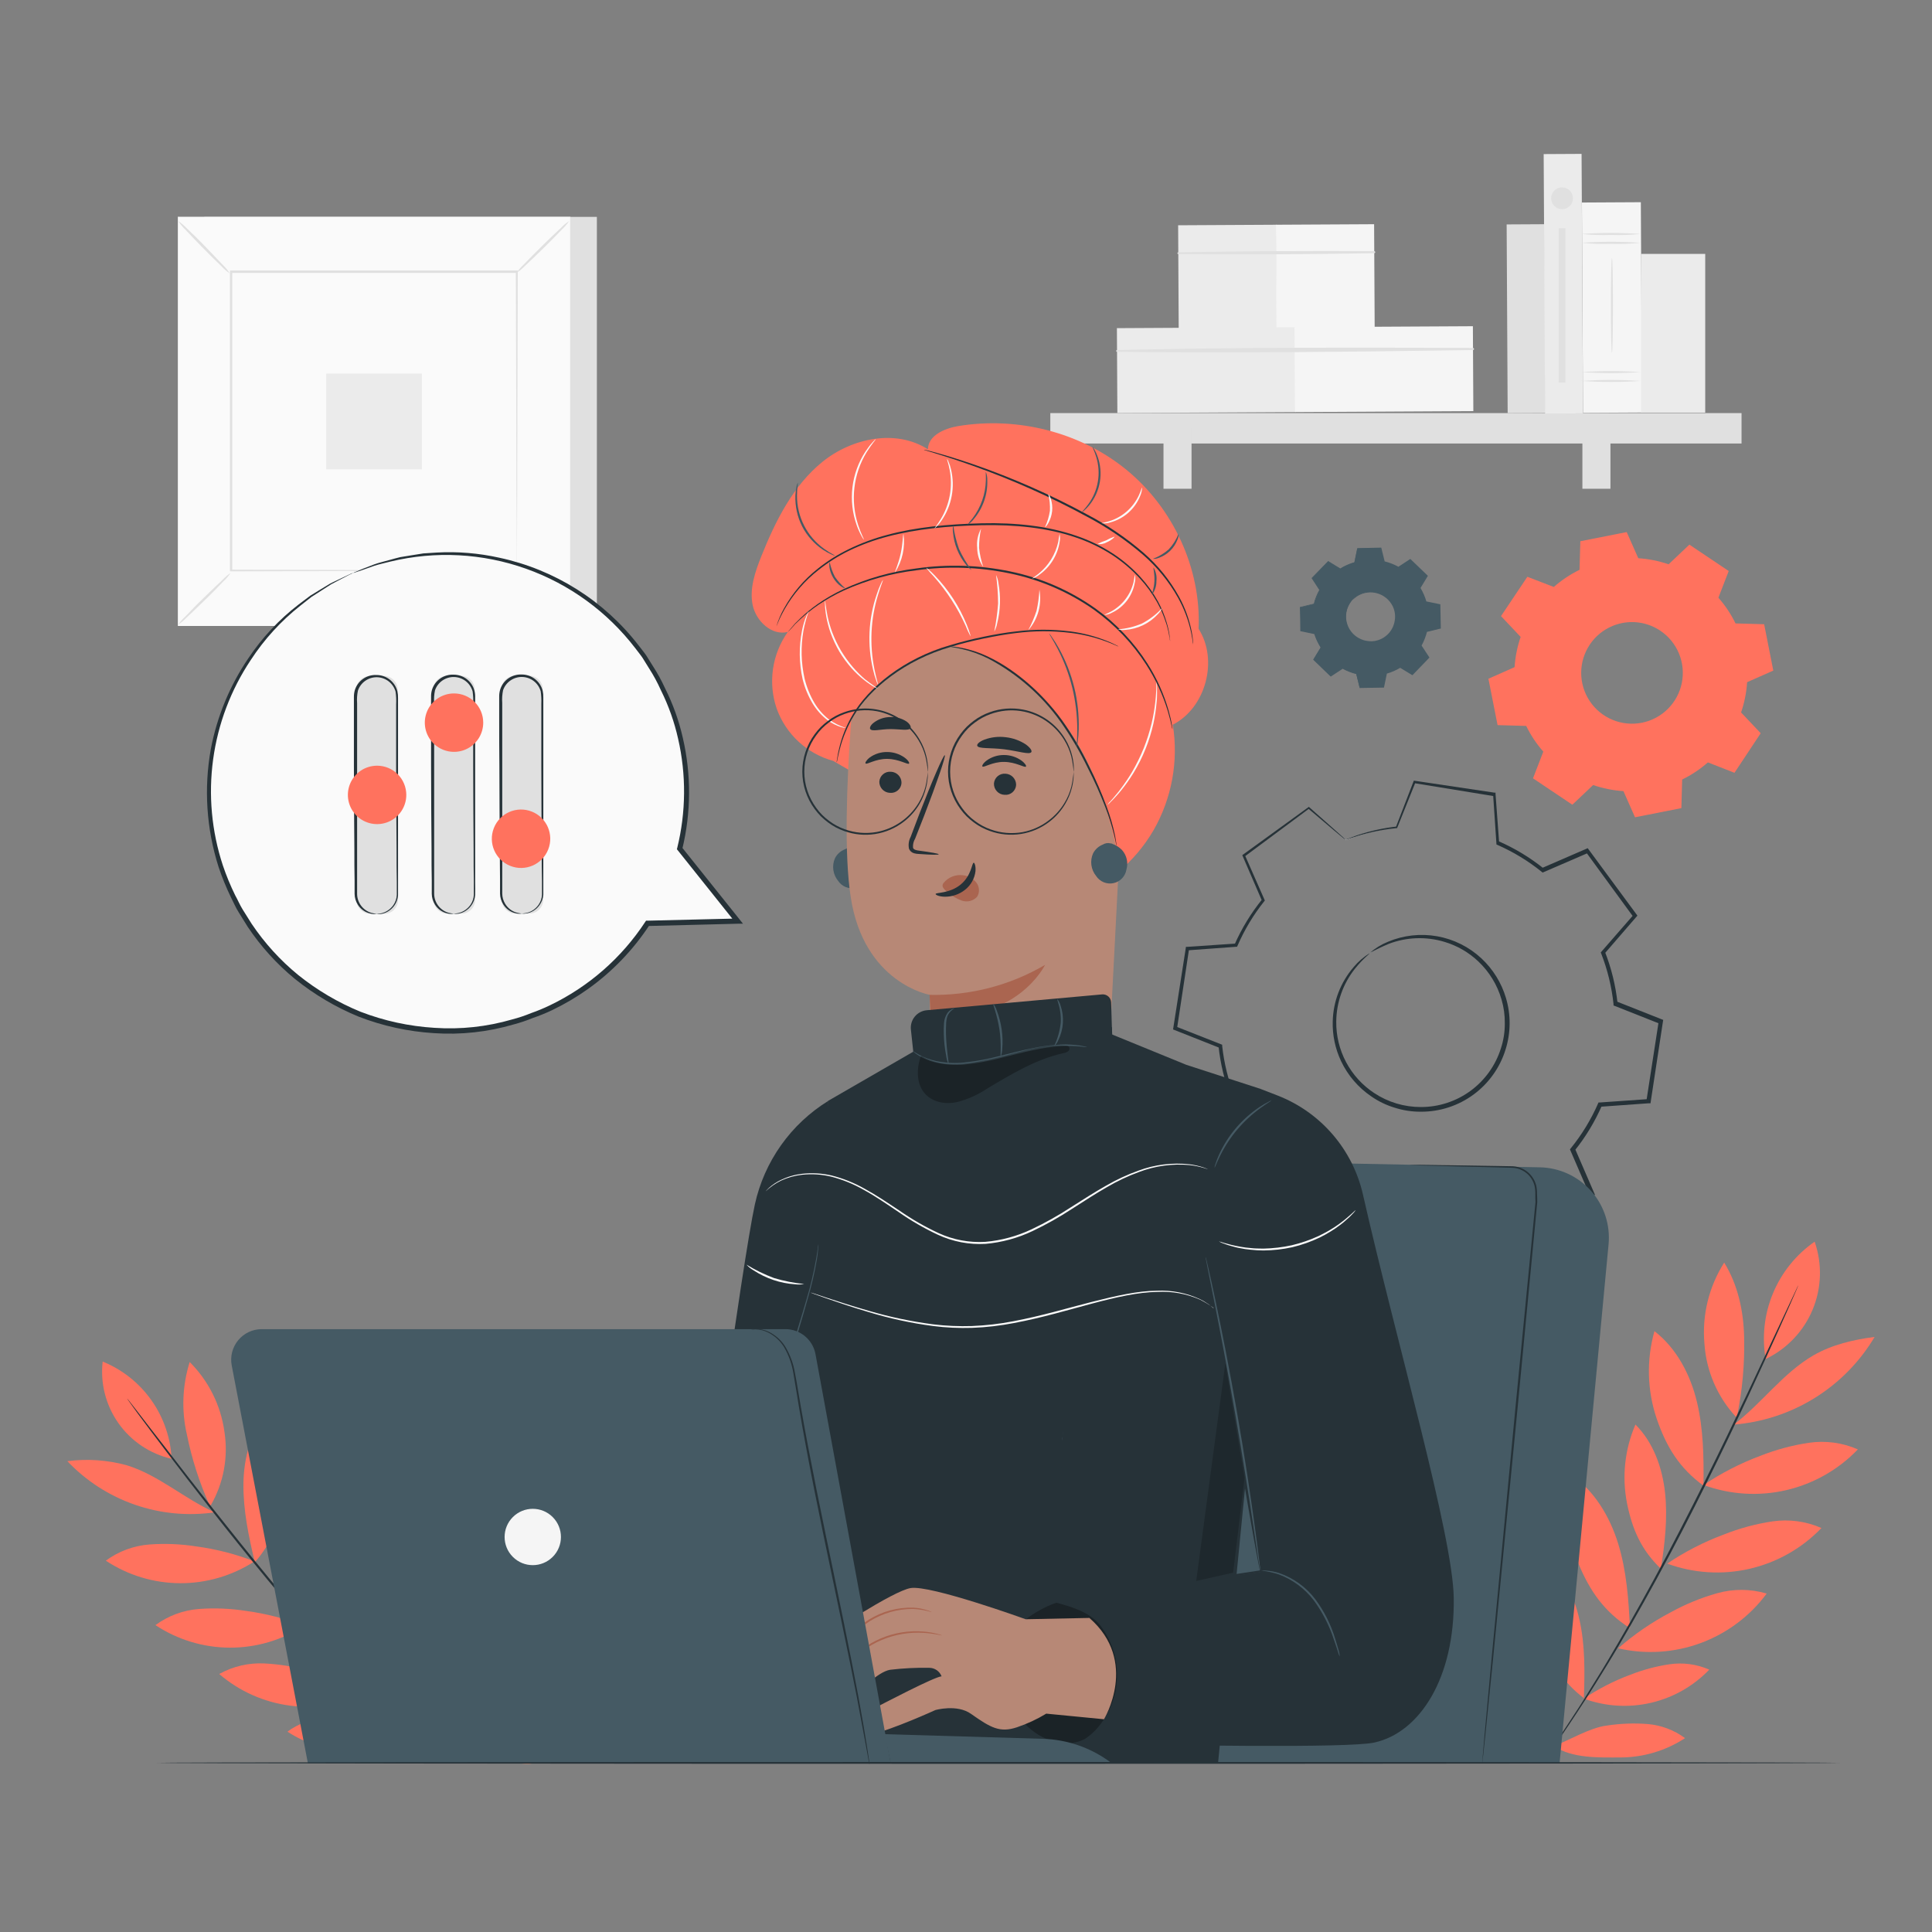 <svg width="554" height="554" role="img" viewBox="0 0 554 554" fill="none" xmlns="http://www.w3.org/2000/svg">
<rect x="0" y="0" width="554" height="554" fill="#808080" stroke="none"/>
<path d="M171.153 62.192H58.613V179.496H171.153V62.192Z" fill="#E0E0E0"/>
<path d="M163.53 62.192H50.99V179.496H163.53V62.192Z" fill="#FAFAFA"/>
<path d="M163.563 179.496H50.968V62.159H163.563V179.496ZM51.023 179.496H163.496V62.237H51.023V179.496Z" fill="#E0E0E0"/>
<path d="M148.394 77.97H66.114V163.74H148.394V77.97Z" fill="#FAFAFA"/>
<path d="M66.114 164.306C65.536 165.171 64.855 165.964 64.087 166.666C62.779 168.051 60.929 169.99 58.857 171.973C56.785 173.956 54.89 175.829 53.483 177.114C52.768 177.864 51.968 178.53 51.101 179.097C51.699 178.234 52.398 177.445 53.184 176.749C54.491 175.364 56.342 173.425 58.425 171.43C60.508 169.436 62.403 167.563 63.81 166.278C64.501 165.535 65.274 164.873 66.114 164.306Z" fill="#E0E0E0"/>
<path d="M148.394 164.095C149.257 164.678 150.048 165.358 150.754 166.122C152.151 167.441 154.023 169.291 156.062 171.352C158.101 173.413 159.918 175.33 161.203 176.737C161.959 177.443 162.625 178.239 163.186 179.108C162.327 178.531 161.538 177.854 160.837 177.092C159.452 175.773 157.569 173.923 155.519 171.851C153.469 169.779 151.663 167.862 150.367 166.466C149.618 165.756 148.956 164.96 148.394 164.095Z" fill="#E0E0E0"/>
<path d="M148.173 78.192C148.756 77.33 149.436 76.538 150.2 75.832C151.519 74.447 153.369 72.574 155.43 70.536C157.491 68.497 159.408 66.68 160.815 65.383C161.522 64.632 162.319 63.97 163.186 63.411C162.609 64.271 161.932 65.059 161.17 65.76C159.851 67.145 158.001 69.029 155.929 71.067C153.857 73.106 151.94 74.934 150.544 76.231C149.836 76.978 149.04 77.636 148.173 78.192Z" fill="#E0E0E0"/>
<path d="M65.893 78.402C65.027 77.824 64.235 77.143 63.533 76.374C62.148 75.067 60.275 73.217 58.236 71.145C56.198 69.073 54.381 67.178 53.084 65.771C52.334 65.055 51.669 64.256 51.101 63.389C51.962 63.957 52.753 64.622 53.461 65.372C54.846 66.679 56.785 68.53 58.768 70.613C60.752 72.696 62.635 74.591 63.92 75.998C64.677 76.713 65.339 77.521 65.893 78.402Z" fill="#E0E0E0"/>
<path d="M148.173 163.741C148.173 163.741 148.173 163.586 148.173 163.32C148.173 163.054 148.173 162.633 148.173 162.123C148.173 161.015 148.173 159.497 148.173 157.492C148.173 153.425 148.173 147.52 148.084 140.007C148.084 124.994 147.996 103.587 147.918 77.959L148.239 78.27H66.247L66.602 77.904C66.602 109.382 66.602 138.844 66.602 163.674L66.292 163.353L125.703 163.519L142.389 163.597H146.821H147.929H148.328H147.962H146.854H142.5L125.88 163.674L66.269 163.84H65.948V163.53C65.948 138.689 65.948 109.238 65.948 77.76V77.561H66.314H148.306H148.472V77.882C148.406 103.587 148.35 125.061 148.306 140.129C148.306 147.597 148.239 153.492 148.228 157.536C148.228 159.519 148.228 161.048 148.228 162.101C148.228 162.6 148.228 162.987 148.228 163.264C148.225 163.425 148.207 163.584 148.173 163.741Z" fill="#E0E0E0"/>
<path d="M120.983 107.122H93.526V134.578H120.983V107.122Z" fill="#EBEBEB"/>
<path d="M442.899 64.293L432.03 64.352L432.322 118.454L443.192 118.396L442.899 64.293Z" fill="#E0E0E0"/>
<path d="M365.984 64.443L337.83 64.596L337.992 94.467L366.145 94.315L365.984 64.443Z" fill="#EBEBEB"/>
<path d="M394.026 64.292L365.861 64.444L366.023 94.316L394.188 94.163L394.026 64.292Z" fill="#F5F5F5"/>
<path d="M337.874 72.862C356.584 73.018 375.313 72.933 394.06 72.608C394.14 72.608 394.216 72.576 394.272 72.52C394.328 72.464 394.359 72.388 394.359 72.308C394.359 72.229 394.328 72.153 394.272 72.097C394.216 72.041 394.14 72.009 394.06 72.009C375.346 71.91 356.577 72.009 337.874 72.353C337.806 72.353 337.741 72.38 337.693 72.427C337.646 72.475 337.619 72.54 337.619 72.608C337.619 72.675 337.646 72.74 337.693 72.788C337.741 72.836 337.806 72.862 337.874 72.862Z" fill="#E0E0E0"/>
<path d="M371.428 93.82L320.273 94.097L320.404 118.439L371.56 118.162L371.428 93.82Z" fill="#EBEBEB"/>
<path d="M422.35 93.544L371.194 93.821L371.326 118.164L422.481 117.887L422.35 93.544Z" fill="#F5F5F5"/>
<path d="M320.312 100.883C354.294 101.271 388.398 100.883 422.392 100.373C422.471 100.373 422.547 100.342 422.603 100.286C422.659 100.23 422.691 100.154 422.691 100.074C422.691 99.995 422.659 99.919 422.603 99.863C422.547 99.807 422.471 99.775 422.392 99.775C388.409 99.598 354.294 99.62 320.312 100.373C320.244 100.373 320.179 100.4 320.132 100.448C320.084 100.496 320.057 100.561 320.057 100.628C320.057 100.696 320.084 100.761 320.132 100.808C320.179 100.856 320.244 100.883 320.312 100.883Z" fill="#E0E0E0"/>
<path d="M499.387 118.456H301.177V127.176H499.387V118.456Z" fill="#E0E0E0"/>
<path d="M341.674 122.645H333.63V140.151H341.674V122.645Z" fill="#E0E0E0"/>
<path d="M461.792 122.645H453.748V140.151H461.792V122.645Z" fill="#E0E0E0"/>
<path d="M453.515 44.125L442.646 44.184L443.048 118.596L453.918 118.537L453.515 44.125Z" fill="#EBEBEB"/>
<path d="M470.509 57.983L453.612 58.074L453.939 118.382L470.835 118.29L470.509 57.983Z" fill="#F5F5F5"/>
<path d="M470.39 69.616C467.587 69.915 464.765 70.015 461.947 69.915C459.126 70.015 456.301 69.915 453.493 69.616C459.119 69.232 464.765 69.232 470.39 69.616Z" fill="#E0E0E0"/>
<path d="M470.39 67.089C467.586 67.374 464.765 67.471 461.947 67.377C459.126 67.47 456.302 67.374 453.493 67.089C459.119 66.69 464.765 66.69 470.39 67.089Z" fill="#E0E0E0"/>
<path d="M470.39 109.238C464.765 109.622 459.119 109.622 453.493 109.238C459.119 108.839 464.765 108.839 470.39 109.238Z" fill="#E0E0E0"/>
<path d="M470.39 106.7C464.765 107.084 459.119 107.084 453.493 106.7C459.119 106.316 464.765 106.316 470.39 106.7Z" fill="#E0E0E0"/>
<path d="M462.224 101.171C462.058 101.171 461.925 95.088 461.925 87.587C461.925 80.086 462.058 73.992 462.224 73.992C462.391 73.992 462.512 80.075 462.512 87.587C462.512 95.1 462.379 101.171 462.224 101.171Z" fill="#E0E0E0"/>
<path d="M488.971 72.807H470.579V118.323H488.971V72.807Z" fill="#EBEBEB"/>
<path d="M451.045 56.852C451.045 57.47 450.861 58.074 450.518 58.588C450.175 59.102 449.687 59.502 449.116 59.739C448.545 59.975 447.917 60.037 447.311 59.917C446.704 59.796 446.148 59.498 445.711 59.062C445.274 58.624 444.976 58.068 444.856 57.462C444.735 56.856 444.797 56.227 445.033 55.656C445.27 55.085 445.67 54.597 446.184 54.254C446.698 53.911 447.302 53.727 447.92 53.727C448.749 53.727 449.544 54.057 450.129 54.643C450.715 55.229 451.045 56.023 451.045 56.852Z" fill="#E0E0E0"/>
<path d="M448.884 65.45H446.956V109.715H448.884V65.45Z" fill="#E0E0E0"/>
<path d="M445.56 168.305C447.788 166.35 450.266 164.699 452.928 163.396L453.161 155.197L466.457 152.571L469.781 160.072C472.741 160.263 475.662 160.848 478.468 161.812L484.429 156.172L495.708 163.74L492.75 171.396C494.71 173.62 496.361 176.099 497.658 178.764L505.868 178.997L508.494 192.293L500.982 195.617C500.795 198.573 500.214 201.491 499.254 204.293L504.882 210.254L497.359 221.6L489.736 218.619C487.506 220.577 485.025 222.228 482.357 223.528L482.135 231.727L468.839 234.353L465.515 226.852C462.555 226.661 459.634 226.076 456.828 225.112L450.867 230.752L439.588 223.184L442.546 215.528C440.586 213.304 438.935 210.825 437.638 208.16L429.428 207.927L426.802 194.631L434.303 191.307C434.499 188.351 435.084 185.434 436.042 182.631L430.414 176.67L437.97 165.391L445.627 168.338L445.56 168.305ZM455.876 184.836C454.27 187.23 453.411 190.046 453.406 192.928C453.401 195.81 454.251 198.628 455.848 201.027C457.445 203.426 459.718 205.298 462.379 206.405C465.04 207.512 467.97 207.805 470.797 207.247C473.625 206.689 476.223 205.305 478.264 203.27C480.305 201.235 481.696 198.64 482.262 195.814C482.828 192.988 482.544 190.058 481.444 187.394C480.345 184.73 478.48 182.452 476.085 180.847C472.876 178.697 468.944 177.91 465.155 178.658C461.365 179.406 458.027 181.628 455.876 184.836Z" fill="#FF725E"/>
<path d="M384.343 162.998C385.595 162.238 386.944 161.653 388.354 161.258L389.174 157.292L395.877 157.17L396.841 161.103C398.263 161.453 399.631 161.993 400.908 162.71L404.298 160.494L409.129 165.159L407.024 168.616C407.782 169.868 408.367 171.217 408.763 172.627L412.73 173.458L412.852 180.161L408.918 181.125C408.56 182.544 408.02 183.911 407.312 185.191L409.528 188.582L404.863 193.402L401.406 191.296C400.152 192.053 398.803 192.642 397.395 193.047L396.564 197.014L389.861 197.124L388.897 193.191C387.477 192.842 386.109 192.305 384.831 191.595L381.44 193.811L376.62 189.158L378.725 185.69C377.962 184.439 377.373 183.089 376.975 181.679L373.008 180.859L372.897 174.156L376.831 173.192C377.176 171.77 377.713 170.402 378.426 169.125L376.21 165.735L380.864 160.904L384.332 163.009L384.343 162.998ZM387.911 171.928C386.923 172.952 386.261 174.245 386.009 175.644C385.756 177.044 385.924 178.486 386.491 179.79C387.058 181.094 387.999 182.201 389.195 182.97C390.391 183.739 391.789 184.137 393.21 184.112C394.632 184.087 396.015 183.641 397.183 182.831C398.352 182.021 399.254 180.882 399.775 179.559C400.297 178.236 400.414 176.788 400.113 175.398C399.811 174.009 399.105 172.739 398.082 171.751C397.403 171.095 396.601 170.578 395.722 170.232C394.843 169.886 393.904 169.716 392.96 169.732C392.015 169.749 391.083 169.951 390.217 170.328C389.35 170.705 388.567 171.249 387.911 171.928Z" fill="#455A64"/>
<path d="M387.911 171.928C388.29 171.465 388.743 171.068 389.251 170.754C390.643 169.853 392.302 169.462 393.949 169.646C395.085 169.759 396.179 170.139 397.14 170.754C398.24 171.476 399.127 172.478 399.711 173.657C400.035 174.29 400.256 174.971 400.365 175.673C400.487 176.407 400.487 177.156 400.365 177.889C400.162 179.452 399.463 180.909 398.37 182.044C397.272 183.171 395.844 183.919 394.293 184.183C393.559 184.305 392.811 184.305 392.077 184.183C391.372 184.096 390.684 183.902 390.038 183.607C388.835 183.065 387.801 182.207 387.047 181.125C386.239 179.982 385.781 178.629 385.728 177.23C385.675 175.832 386.029 174.448 386.747 173.247C387.042 172.734 387.416 172.27 387.855 171.873C387.855 171.873 387.423 172.349 386.869 173.336C386.1 174.737 385.82 176.355 386.072 177.934C386.26 179.092 386.735 180.185 387.453 181.114C388.171 182.042 389.109 182.777 390.182 183.252C390.797 183.531 391.451 183.714 392.121 183.795C392.814 183.911 393.522 183.911 394.215 183.795C395.682 183.547 397.031 182.836 398.064 181.765C399.097 180.694 399.76 179.32 399.955 177.845C400.065 177.151 400.065 176.445 399.955 175.751C399.855 175.085 399.653 174.439 399.356 173.834C398.922 172.952 398.309 172.169 397.557 171.536C396.805 170.902 395.929 170.432 394.986 170.154C394.043 169.876 393.052 169.796 392.076 169.921C391.101 170.045 390.161 170.37 389.318 170.876C388.376 171.474 387.955 171.962 387.911 171.928Z" fill="#455A64"/>
<path d="M384.343 162.997L384.121 162.875L383.457 162.499L380.842 160.947H380.919L376.299 165.789V165.667L378.515 168.991V169.047V169.113C377.81 170.384 377.281 171.745 376.942 173.158V173.235H376.864L372.931 174.221L373.041 174.066C373.086 176.179 373.13 178.413 373.174 180.769L373.041 180.614L377.019 181.434H377.119V181.534C377.536 182.963 378.147 184.327 378.936 185.589L378.991 185.678L378.936 185.767L376.842 189.235V189.013L381.662 193.667H381.429L384.819 191.451L384.908 191.384L385.019 191.44C386.284 192.142 387.636 192.675 389.041 193.024H389.152V193.146L390.116 197.079L389.916 196.924L396.62 196.802L396.42 196.968C396.686 195.716 396.963 194.365 397.251 193.002V192.88H397.373C398.761 192.482 400.09 191.904 401.329 191.163H401.439H401.539L405.007 193.268H404.752L409.406 188.448V188.703L407.19 185.312L407.124 185.201L407.179 185.102C407.887 183.839 408.42 182.486 408.763 181.08V180.969H408.874L412.819 180.005L412.664 180.204C412.664 177.911 412.586 175.684 412.553 173.501L412.708 173.678L408.741 172.847H408.63V172.748C408.239 171.351 407.661 170.013 406.913 168.77V168.681V168.593L409.018 165.136V165.346L404.198 160.67H404.398L401.007 162.886H400.93H400.852C399.584 162.178 398.228 161.642 396.819 161.291H396.742V161.213C396.398 159.784 396.088 158.499 395.8 157.28L395.911 157.369L389.207 157.457L389.296 157.38C388.963 158.964 388.686 160.26 388.454 161.346C387.398 161.641 386.374 162.038 385.396 162.532L384.675 162.909L384.432 163.03C384.502 162.974 384.576 162.922 384.653 162.875L385.362 162.465C386.338 161.951 387.362 161.535 388.42 161.224C388.642 160.116 388.897 158.842 389.218 157.258V157.18H389.296L395.999 157.036H396.099V157.125C396.398 158.344 396.719 159.629 397.074 161.058L396.974 160.958C398.41 161.308 399.793 161.848 401.085 162.565H400.93L404.309 160.349L404.42 160.283L404.509 160.371L409.34 165.014L409.439 165.113L409.373 165.235C408.686 166.343 407.999 167.507 407.279 168.692V168.515C408.043 169.779 408.635 171.139 409.04 172.559L408.907 172.437L412.874 173.257H413.018V173.401C413.062 175.617 413.107 177.852 413.151 180.105V180.26H412.996L409.063 181.224L409.207 181.08C408.857 182.521 408.312 183.907 407.589 185.201V185.035L409.805 188.415L409.894 188.559L409.783 188.67L405.129 193.5L405.007 193.611L404.874 193.534L401.406 191.428H401.617C400.353 192.2 398.988 192.793 397.561 193.19L397.706 193.035C397.429 194.398 397.14 195.75 396.886 197.002V197.168H396.719L390.016 197.279H389.85V197.124C389.517 195.761 389.185 194.42 388.886 193.179L389.03 193.323C387.594 192.969 386.211 192.425 384.919 191.705H385.119L381.728 193.921L381.595 194.01L381.484 193.899L376.676 189.246L376.565 189.135L376.642 189.013L378.748 185.556V185.733C377.927 184.487 377.282 183.134 376.831 181.711L376.953 181.833L372.986 181.002H372.864V180.869C372.864 178.52 372.787 176.271 372.753 174.166V174.044H372.875L376.809 173.091L376.709 173.191C377.067 171.758 377.615 170.379 378.338 169.091V169.224L376.122 165.823V165.756L376.177 165.69L380.864 160.892L383.423 162.487L384.077 162.897C384.168 162.924 384.257 162.957 384.343 162.997Z" fill="#455A64"/>
<path d="M407.6 363.534L384.731 360.022L383.745 346.094C379.131 344.092 374.805 341.484 370.881 338.339L358.072 343.879L344.377 325.22L353.518 314.683C351.679 309.993 350.476 305.077 349.94 300.068L336.932 294.949L340.444 272.08L354.361 271.094C356.366 266.482 358.974 262.156 362.117 258.23L356.577 245.422L375.235 231.727L385.761 240.868C390.453 239.034 395.368 237.831 400.376 237.289L405.528 224.226L428.397 227.738L429.383 241.654C433.996 243.659 438.321 246.267 442.247 249.41L455.067 243.87L468.817 262.596L459.676 273.122C461.51 277.813 462.71 282.728 463.244 287.736L476.252 292.855L472.728 315.78L458.801 316.755C456.797 321.367 454.188 325.693 451.045 329.619L456.585 342.438L437.882 356.111L427.345 346.97C422.654 348.805 417.739 350.005 412.73 350.538L407.6 363.534ZM384.764 359.967L407.567 363.479L412.686 350.482C417.703 349.951 422.626 348.747 427.322 346.903L437.859 356.044L456.496 342.372L450.956 329.574C454.103 325.647 456.712 321.317 458.712 316.699L472.628 315.724L476.13 292.922L463.144 287.78C462.612 282.767 461.408 277.848 459.565 273.155L468.706 262.629L455.056 244.026L442.258 249.566C438.333 246.401 434.003 243.774 429.383 241.754L428.408 227.838L405.594 224.336L400.487 237.333C395.475 237.875 390.557 239.078 385.861 240.912L375.335 231.771L356.732 245.422L362.272 258.219C359.101 262.144 356.474 266.479 354.46 271.105L340.544 272.091L337.043 294.894L350.039 300.013C350.557 305.034 351.742 309.964 353.563 314.672L344.422 325.198L358.072 343.79L370.87 338.25C374.8 341.398 379.134 344.006 383.756 346.006L384.764 359.967ZM407.456 318.084C406.187 318.082 404.921 317.986 403.667 317.796C400.051 317.235 396.604 315.882 393.572 313.833C390.541 311.783 388 309.089 386.131 305.943C384.263 302.797 383.113 299.277 382.765 295.634C382.416 291.992 382.878 288.317 384.116 284.874C385.353 281.43 387.337 278.303 389.925 275.717C392.513 273.13 395.641 271.147 399.085 269.911C402.529 268.674 406.204 268.215 409.846 268.565C413.488 268.915 417.008 270.066 420.154 271.936C424.398 274.464 427.79 278.203 429.895 282.673C432 287.142 432.72 292.139 431.965 297.021C431.215 301.91 429.021 306.463 425.665 310.096C422.309 313.728 417.943 316.275 413.129 317.408C411.271 317.856 409.367 318.083 407.456 318.084ZM392.764 273.266C388.846 276.156 385.866 280.136 384.195 284.71C382.524 289.283 382.236 294.247 383.368 298.982C384.891 305.375 388.889 310.901 394.484 314.347C400.078 317.794 406.812 318.879 413.206 317.364C416.778 316.515 420.116 314.884 422.979 312.587C425.843 310.29 428.16 307.386 429.764 304.084C431.368 300.782 432.217 297.165 432.252 293.494C432.287 289.824 431.505 286.191 429.964 282.86C428.423 279.528 426.161 276.581 423.342 274.23C420.522 271.88 417.215 270.185 413.661 269.269C410.106 268.353 406.392 268.239 402.788 268.934C399.183 269.629 395.778 271.116 392.819 273.288L392.764 273.266Z" fill="#E0E0E0"/>
<path d="M392.764 273.266C394.318 271.913 396.085 270.827 397.994 270.052C402.438 268.181 407.327 267.632 412.076 268.471C416.824 269.31 421.229 271.502 424.763 274.783C428.094 277.876 430.535 281.806 431.832 286.163C433.272 290.99 433.234 296.138 431.721 300.943C430.121 306.13 426.895 310.665 422.519 313.877C418.144 317.09 412.851 318.809 407.423 318.782C404.862 318.798 402.315 318.405 399.877 317.619C397.529 316.906 395.305 315.833 393.285 314.439C389.518 311.899 386.502 308.394 384.554 304.29C382.868 300.723 382.048 296.809 382.16 292.866C382.3 287.163 384.406 281.683 388.121 277.354C389.438 275.765 391.007 274.403 392.764 273.321C392.875 273.454 391.013 274.673 388.553 277.753C385.113 282.074 383.218 287.421 383.169 292.944C383.121 296.99 384.09 300.983 385.985 304.558C387.88 308.133 390.641 311.176 394.016 313.408C397.991 316.05 402.661 317.454 407.434 317.441C412.558 317.452 417.552 315.821 421.683 312.789C425.814 309.756 428.866 305.481 430.392 300.589C431.145 298.286 431.519 295.876 431.5 293.453C431.532 291.129 431.215 288.813 430.558 286.584C429.348 282.427 427.054 278.668 423.91 275.692C421.176 273.096 417.87 271.18 414.259 270.097C408.979 268.485 403.311 268.688 398.16 270.673C396.319 271.446 394.518 272.312 392.764 273.266Z" fill="#263238"/>
<path d="M385.828 240.834C385.578 240.68 385.345 240.502 385.13 240.302L383.102 238.607L375.124 231.848H375.413L356.854 245.643L356.975 245.211L362.593 257.997L362.693 258.219L362.538 258.418C359.411 262.329 356.821 266.64 354.837 271.238L354.715 271.493H354.438L340.499 272.512L340.965 272.091C339.857 279.282 338.749 286.916 337.508 294.938L337.164 294.34L350.128 299.447L350.46 299.58V299.935C351.004 304.899 352.203 309.768 354.028 314.416L354.172 314.76L353.928 315.037L344.787 325.596V324.81L358.593 343.479L357.795 343.269L370.593 337.729L370.969 337.563L371.291 337.817C375.174 340.958 379.459 343.567 384.033 345.573L384.41 345.74V346.15C384.72 350.515 385.052 355.28 385.396 360.088L384.808 359.446L407.744 362.803L406.979 363.246C408.597 359.135 410.303 354.703 412.098 350.249L412.254 349.839H412.686C417.623 349.305 422.466 348.117 427.09 346.305L427.5 346.15L427.821 346.427L438.358 355.59H437.483L456.119 341.928L455.887 342.77L450.347 329.962L450.18 329.574L450.446 329.242C453.587 325.366 456.195 321.088 458.202 316.522L458.369 316.134H458.778L472.717 315.159L472.097 315.735C473.308 307.935 474.486 300.319 475.631 292.888L476.03 293.597L463.044 288.456L462.679 288.323V287.935C462.15 282.974 460.965 278.104 459.155 273.454L459.022 273.11L459.266 272.822L468.44 262.296V263.039L454.801 244.369L455.454 244.546L442.635 250.086L442.358 250.208L442.114 250.02C438.227 246.878 433.938 244.27 429.361 242.264L429.095 242.142V241.865C428.752 236.801 428.441 232.236 428.153 227.926L428.508 228.314L405.528 224.569L405.871 224.369C403.788 229.544 402.082 233.798 400.664 237.333L400.608 237.466H400.476C396.719 237.842 393.008 238.584 389.396 239.682L386.725 240.535C386.438 240.652 386.142 240.745 385.839 240.812C386.112 240.662 386.397 240.536 386.692 240.435C387.268 240.203 388.143 239.859 389.329 239.46C392.946 238.262 396.678 237.441 400.464 237.012L400.276 237.156C401.65 233.599 403.301 229.333 405.306 224.126L405.395 223.882H405.65L428.519 227.294H428.84V227.627C429.162 231.937 429.494 236.491 429.871 241.566L429.594 241.167C434.262 243.193 438.64 245.831 442.613 249.011L442.092 248.934L454.878 243.394L455.277 243.216L455.532 243.571L469.249 262.174L469.526 262.562L469.216 262.917L460.086 273.476L460.186 272.844C462.053 277.595 463.278 282.573 463.831 287.647L463.432 287.115L476.44 292.268L476.928 292.456L476.839 292.977C475.709 300.408 474.549 308.023 473.36 315.824L473.282 316.367H472.739L458.801 317.364L459.377 316.954C457.342 321.634 454.688 326.02 451.488 329.995L451.588 329.286C453.427 333.504 455.274 337.769 457.128 342.083L457.349 342.604L456.895 342.936L438.258 356.62L437.804 356.953L437.383 356.576C433.889 353.547 430.373 350.497 426.835 347.424L427.555 347.546C422.814 349.427 417.843 350.668 412.774 351.235L413.362 350.781C411.6 355.213 409.86 359.645 408.243 363.789L408.032 364.31L407.478 364.221L384.631 360.709L384.077 360.62V360.066C383.734 355.257 383.401 350.493 383.102 346.127L383.512 346.704C378.831 344.661 374.445 342.001 370.471 338.792L371.169 338.892L358.349 344.432L357.884 344.587L357.563 344.166C352.832 337.685 348.2 331.369 343.912 325.508L343.613 325.098L343.945 324.721L353.12 314.195L353.009 314.815C351.161 310.062 349.953 305.084 349.419 300.013L349.785 300.5L336.799 295.359L336.378 295.193L336.444 294.75C337.696 286.739 338.893 279.105 340.012 271.914L340.067 271.504H340.477L354.416 270.562L354.017 270.839C356.068 266.186 358.729 261.827 361.928 257.875L361.873 258.307L356.333 245.477L356.222 245.211L356.455 245.045L375.169 231.472L375.313 231.361L375.446 231.483L383.202 238.363L385.196 240.169C385.42 240.378 385.631 240.6 385.828 240.834Z" fill="#263238"/>
<path d="M498.124 406.004C499.632 398.598 500.305 391.046 500.129 383.49C499.985 375.999 498.345 368.41 494.412 362.05C490.029 368.949 488.035 377.097 488.739 385.24C489.248 393.087 492.44 400.52 497.78 406.292" fill="#FF725E"/>
<path d="M488.473 426.037C488.573 417.982 488.473 409.838 486.6 402.016C484.728 394.193 480.772 386.614 474.412 381.706C472.079 389.979 472.314 398.766 475.088 406.902C477.869 414.979 481.592 421.007 488.495 426.037" fill="#FF725E"/>
<path d="M476.263 449.848C477.371 442.646 478.235 435.355 477.459 428.12C476.684 420.885 474.135 413.65 468.961 408.486C465.885 415.614 465.046 423.508 466.557 431.123C468.086 438.668 470.689 444.518 476.263 449.848Z" fill="#FF725E"/>
<path d="M467.388 466.867C467 458.69 466.424 450.446 464.008 442.635C461.593 434.824 457.15 427.378 450.369 422.802C448.5 431.324 449.273 440.214 452.585 448.286C455.909 456.297 460.053 462.18 467.343 466.856" fill="#FF725E"/>
<path d="M454.18 486.944C454.435 479.443 454.546 471.864 452.928 464.54C451.311 457.216 447.82 450.081 441.97 445.383C439.633 453.037 439.676 461.221 442.092 468.85C444.519 476.429 447.865 482.146 454.18 486.944Z" fill="#FF725E"/>
<path d="M443.2 504.14C443.466 496.639 443.566 489.061 441.959 481.737C440.352 474.413 437.671 467.975 431.832 463.277C429.483 470.867 428.696 478.479 431.123 486.047C433.549 493.614 436.884 499.343 443.2 504.14Z" fill="#FF725E"/>
<path d="M488.506 425.816C493.571 422.408 499.019 419.608 504.738 417.473C509.212 415.701 513.874 414.444 518.633 413.728C523.418 413.015 528.307 413.668 532.738 415.611C527.158 421.432 520.001 425.498 512.144 427.311C504.287 429.124 496.072 428.604 488.506 425.816Z" fill="#FF725E"/>
<path d="M454.158 487.077C458.279 484.303 462.712 482.023 467.366 480.285C471.004 478.842 474.796 477.819 478.667 477.238C482.557 476.659 486.532 477.189 490.135 478.767C485.596 483.501 479.775 486.808 473.385 488.284C466.995 489.76 460.313 489.341 454.158 487.077Z" fill="#FF725E"/>
<path d="M445.549 500.716C449.981 498.988 455.931 495.42 460.651 494.821C464.517 494.224 468.439 494.068 472.34 494.356C476.265 494.662 480.025 496.067 483.188 498.411C477.701 501.998 471.294 503.922 464.74 503.951C458.224 503.951 451 504.262 445.549 500.705" fill="#FF725E"/>
<path d="M478.069 448.364C483.135 444.951 488.587 442.15 494.312 440.02C498.782 438.244 503.44 436.984 508.195 436.264C512.982 435.559 517.87 436.216 522.3 438.159C516.716 443.974 509.559 448.036 501.704 449.848C493.849 451.66 485.636 451.144 478.069 448.364Z" fill="#FF725E"/>
<path d="M464.019 472.651C468.615 468.629 473.669 465.163 479.077 462.325C483.286 460.002 487.747 458.169 492.373 456.862C497.029 455.55 501.961 455.581 506.6 456.951C501.799 463.429 495.211 468.365 487.646 471.154C480.08 473.942 471.865 474.463 464.008 472.651" fill="#FF725E"/>
<path d="M497.082 408.509C505.346 407.861 513.334 405.24 520.375 400.865C527.416 396.49 533.305 390.49 537.546 383.368C531.463 384.133 525.358 385.584 520.062 388.609C511.198 393.739 505.27 402.381 497.082 408.553" fill="#FF725E"/>
<path d="M506.356 389.673C512.415 386.769 517.192 381.734 519.774 375.531C522.355 369.327 522.56 362.39 520.35 356.045C515.001 359.765 510.836 364.947 508.355 370.972C505.873 376.996 505.179 383.608 506.356 390.016" fill="#FF725E"/>
<path d="M442.17 505.525C442.233 505.407 442.303 505.292 442.38 505.182C442.535 504.927 442.757 504.606 443.023 504.196C443.632 503.309 444.485 502.046 445.571 500.44C446.657 498.833 448.042 496.827 449.549 494.478C451.056 492.13 452.873 489.493 454.69 486.49C456.507 483.487 458.612 480.252 460.717 476.695C462.823 473.138 465.072 469.327 467.365 465.294C471.953 457.205 476.883 448.242 481.769 438.702C491.653 419.622 499.941 402.027 505.891 389.274L513.004 374.161C513.835 372.41 514.478 371.025 514.932 370.061C515.142 369.618 515.309 369.263 515.442 368.953C515.575 368.643 515.63 368.599 515.63 368.599C515.6 368.729 515.556 368.855 515.497 368.975C515.386 369.252 515.231 369.607 515.032 370.083L513.215 374.238C511.619 377.828 509.292 383.036 506.356 389.429C500.506 402.237 492.262 419.866 482.379 438.957C477.448 448.497 472.507 457.46 467.875 465.549C465.537 469.571 463.321 473.404 461.15 476.928C458.978 480.451 456.95 483.731 455.056 486.7C453.161 489.67 451.388 492.318 449.837 494.645C448.286 496.971 446.923 498.955 445.771 500.561L443.145 504.251L442.447 505.204C442.269 505.426 442.181 505.536 442.17 505.525Z" fill="#263238"/>
<path d="M60.076 431.578C57.173 425.106 54.999 418.331 53.594 411.379C52.003 404.492 52.279 397.305 54.392 390.56C59.829 395.972 63.333 403.023 64.364 410.625C65.495 417.887 64.103 425.318 60.419 431.677" fill="#FF725E"/>
<path d="M73.061 447.931C71.3 440.574 69.737 433.106 69.804 425.538C69.871 417.971 72.02 410.237 76.796 404.42C80.65 411.531 82.247 419.647 81.371 427.688C80.496 435.654 78.336 441.948 73.061 447.986" fill="#FF725E"/>
<path d="M89.161 467.233C86.712 460.862 84.363 454.369 83.621 447.588C82.878 440.807 83.721 433.638 87.344 427.854C91.623 433.748 94.008 440.805 94.18 448.087C94.346 455.311 93.161 461.205 89.161 467.233Z" fill="#FF725E"/>
<path d="M100.828 480.95C99.498 473.393 98.324 465.715 98.922 458.058C99.521 450.402 102.047 442.679 107.31 437.084C110.761 444.526 111.867 452.843 110.479 460.928C109.094 468.939 106.512 475.188 100.795 480.972" fill="#FF725E"/>
<path d="M117.049 496.606C115.254 489.792 113.592 482.867 113.559 475.831C113.526 468.795 115.254 461.538 119.631 456.031C123.359 462.556 125.013 470.061 124.373 477.549C123.719 484.972 121.825 490.845 117.049 496.606Z" fill="#FF725E"/>
<path d="M72.984 447.732C67.632 445.652 62.054 444.213 56.364 443.444C51.902 442.742 47.374 442.552 42.868 442.879C38.342 443.219 34.002 444.828 30.348 447.521C36.658 451.699 44.05 453.944 51.618 453.981C59.186 454.019 66.6 451.847 72.951 447.732" fill="#FF725E"/>
<path d="M117.093 496.717C112.748 495.029 108.218 493.861 103.598 493.238C99.968 492.662 96.284 492.506 92.618 492.772C88.934 493.042 85.403 494.352 82.435 496.551C87.569 499.948 93.583 501.773 99.74 501.803C105.896 501.832 111.927 500.065 117.093 496.717Z" fill="#FF725E"/>
<path d="M87.2 466.213C81.847 464.138 76.269 462.702 70.58 461.936C66.121 461.234 61.597 461.044 57.095 461.371C52.569 461.708 48.23 463.313 44.575 466.003C50.885 470.18 58.277 472.425 65.845 472.463C73.412 472.5 80.826 470.328 87.177 466.213" fill="#FF725E"/>
<path d="M105.072 485.548C100.036 482.817 94.695 480.69 89.161 479.211C84.826 477.974 80.366 477.231 75.865 476.995C71.331 476.762 66.823 477.81 62.857 480.019C68.595 484.952 75.647 488.103 83.149 489.087C90.651 490.071 98.278 488.845 105.094 485.559" fill="#FF725E"/>
<path d="M61.56 433.661C53.858 434.772 46.002 434.02 38.651 431.468C31.3 428.915 24.668 424.637 19.312 418.991C25.03 418.244 30.839 418.647 36.398 420.176C45.572 423.035 52.785 429.727 61.56 433.661Z" fill="#FF725E"/>
<path d="M49.206 418.314C43.057 416.912 37.641 413.292 33.994 408.147C30.347 403.002 28.726 396.692 29.44 390.426C35.095 392.727 39.968 396.608 43.477 401.604C46.986 406.6 48.983 412.502 49.228 418.602" fill="#FF725E"/>
<path d="M120.96 500.982C120.864 500.918 120.775 500.844 120.694 500.76L119.963 500.084L117.204 497.492C116.008 496.384 114.545 494.921 112.894 493.237C111.243 491.553 109.326 489.68 107.354 487.52C99.111 478.977 88.119 466.8 76.585 452.839C65.051 438.879 55.023 425.893 47.855 416.442C44.265 411.71 41.395 407.866 39.423 405.206L37.207 402.126L36.63 401.317C36.558 401.231 36.498 401.133 36.453 401.029L36.675 401.273L37.295 402.049L39.644 405.062C41.694 407.722 44.619 411.522 48.231 416.142C55.478 425.538 65.538 438.48 77.039 452.418C88.54 466.357 99.498 478.589 107.653 487.198C109.67 489.414 111.565 491.276 113.193 492.971C114.822 494.666 116.251 496.107 117.426 497.281L120.118 500.007L120.805 500.716L120.96 500.982Z" fill="#263238"/>
<path d="M447.211 505.525L461.249 356.887C461.52 354.115 461.215 351.317 460.353 348.668C459.49 346.02 458.09 343.578 456.239 341.497C454.387 339.416 452.126 337.74 449.596 336.575C447.066 335.41 444.323 334.781 441.538 334.727L285.21 331.624C280.062 331.52 275.068 333.385 271.248 336.838C267.428 340.292 265.071 345.073 264.657 350.205L252.679 505.458L447.211 505.525Z" fill="#455A64"/>
<path d="M425.029 505.491C425.074 505.321 425.104 505.147 425.117 504.971C425.117 504.594 425.217 504.084 425.295 503.419C425.439 502.034 425.66 500.04 425.926 497.48C426.447 492.295 427.2 484.838 428.142 475.631C429.948 457.138 432.441 431.654 435.189 403.5C437.283 381.562 439.233 361.252 440.807 344.721C440.807 343.893 440.785 343.073 440.74 342.261C440.755 341.448 440.669 340.637 440.485 339.845C440.066 338.305 439.161 336.941 437.904 335.956C436.707 335.027 435.251 334.493 433.738 334.427L429.627 334.35L415.921 334.139L407.157 334.028H404.863C404.342 334.028 404.077 334.028 404.077 334.028C404.077 334.028 404.342 334.028 404.863 334.084L407.157 334.172L415.921 334.416L429.616 334.749L433.716 334.859C435.171 334.927 436.566 335.459 437.698 336.376C438.83 337.292 439.64 338.547 440.009 339.956C440.183 340.715 440.261 341.493 440.242 342.272C440.242 343.07 440.242 343.878 440.297 344.698C438.69 361.23 436.707 381.539 434.569 403.478C431.887 431.632 429.461 457.127 427.71 475.62C426.857 484.838 426.17 492.24 425.694 497.492C425.472 500.051 425.306 502.057 425.184 503.442C425.129 504.106 425.095 504.616 425.062 504.993C425.04 505.158 425.029 505.325 425.029 505.491Z" fill="#263238"/>
<path d="M247.804 245.133C246.987 244.299 245.979 243.676 244.868 243.316H245.079C244.877 243.275 244.674 243.245 244.469 243.228C244.097 243.129 243.709 243.106 243.328 243.161C242.947 243.217 242.582 243.348 242.253 243.549C241.02 244.021 240.008 244.938 239.417 246.119C238.963 247.167 238.804 248.318 238.959 249.449C239.113 250.58 239.574 251.647 240.292 252.535C240.816 253.344 241.574 253.975 242.464 254.346C243.354 254.716 244.335 254.808 245.279 254.611C246.222 254.413 247.084 253.934 247.75 253.237C248.417 252.54 248.857 251.658 249.012 250.707C249.293 249.751 249.33 248.74 249.119 247.766C248.908 246.792 248.456 245.887 247.804 245.133Z" fill="#455A64"/>
<path d="M238.918 218.187C235.209 217.171 231.799 215.276 228.977 212.663C226.155 210.049 224.005 206.794 222.708 203.174C221.464 199.519 221.105 195.622 221.662 191.802C222.219 187.982 223.675 184.349 225.91 181.202C221.323 182.376 216.758 178.111 215.816 173.446C214.874 168.781 216.536 163.95 218.309 159.507C222.365 149.369 227.439 139.198 235.893 132.384C244.347 125.569 256.945 122.977 266.075 128.838C266.153 124.86 270.817 122.866 274.695 122.19C291.603 119.398 309.708 123.83 323.026 134.732C336.344 145.635 344.488 162.975 343.691 180.305C349.43 189.301 345.751 202.974 336.3 207.805C337.979 218.239 336.023 228.933 330.76 238.098C325.464 247.175 317.175 254.128 307.315 257.765" fill="#FF725E"/>
<path d="M243.937 208.426C244.968 193.612 254.906 175.507 269.654 177.169L315.658 189.135C317.827 189.371 319.828 190.413 321.265 192.055C322.701 193.697 323.469 195.819 323.414 197.999L317.675 309.132L317.996 309.198C317.996 309.198 307.348 340.444 277 330.738C270.961 328.81 268.236 322.195 267.028 315.392H266.718C266.718 314.583 266.718 313.841 266.718 313.065C266.148 307.997 266.111 302.884 266.607 297.808C266.607 288.833 266.607 285.155 266.607 285.243C266.607 285.332 247.704 281.919 243.948 257.255C242.032 245.001 242.785 224.924 243.937 208.426Z" fill="#B78876"/>
<path d="M252.148 224.137C252.132 224.963 252.442 225.763 253.01 226.363C253.577 226.964 254.358 227.318 255.183 227.35C255.59 227.391 256 227.35 256.39 227.228C256.779 227.106 257.14 226.907 257.451 226.642C257.762 226.376 258.015 226.051 258.197 225.686C258.378 225.32 258.484 224.921 258.507 224.514C258.52 223.69 258.211 222.894 257.646 222.294C257.082 221.694 256.306 221.338 255.483 221.3C255.076 221.261 254.666 221.304 254.276 221.426C253.886 221.548 253.525 221.747 253.214 222.012C252.903 222.277 252.648 222.601 252.465 222.966C252.282 223.331 252.174 223.729 252.148 224.137Z" fill="#263238"/>
<path d="M248.192 218.919C248.58 219.34 250.995 217.578 254.408 217.611C257.821 217.645 260.291 219.362 260.668 218.952C260.845 218.764 260.458 218.021 259.372 217.224C257.907 216.188 256.157 215.634 254.364 215.639C252.589 215.621 250.854 216.168 249.411 217.201C248.391 217.988 248.037 218.742 248.192 218.919Z" fill="#263238"/>
<path d="M285.011 224.702C284.996 225.529 285.305 226.328 285.873 226.929C286.44 227.53 287.221 227.884 288.047 227.916C288.453 227.957 288.863 227.915 289.253 227.793C289.643 227.671 290.004 227.472 290.314 227.207C290.625 226.942 290.879 226.617 291.06 226.251C291.242 225.885 291.347 225.487 291.371 225.079C291.38 224.256 291.07 223.462 290.506 222.862C289.942 222.263 289.168 221.906 288.346 221.866C287.939 221.825 287.528 221.866 287.138 221.988C286.747 222.11 286.386 222.309 286.074 222.574C285.763 222.839 285.508 223.164 285.325 223.53C285.143 223.895 285.036 224.294 285.011 224.702Z" fill="#263238"/>
<path d="M281.709 219.782C282.108 220.203 284.523 218.441 287.925 218.475C291.326 218.508 293.819 220.225 294.185 219.815C294.373 219.627 293.975 218.885 292.889 218.087C291.425 217.05 289.674 216.496 287.881 216.502C286.109 216.485 284.378 217.032 282.939 218.065C281.886 218.851 281.521 219.605 281.709 219.782Z" fill="#263238"/>
<path d="M269.178 244.967C269.178 244.779 267.083 244.402 263.638 243.937C262.773 243.837 261.942 243.66 261.809 243.061C261.735 242.163 261.944 241.264 262.408 240.491C263.239 238.386 264.103 236.192 265.023 233.843C268.657 224.436 271.294 216.691 270.917 216.547C270.54 216.403 267.283 223.915 263.649 233.322C262.773 235.649 261.931 237.854 261.133 239.97C260.581 241.017 260.413 242.224 260.657 243.383C260.783 243.691 260.978 243.966 261.225 244.188C261.472 244.411 261.767 244.575 262.086 244.668C262.567 244.8 263.062 244.871 263.56 244.879C267.028 245.133 269.166 245.167 269.178 244.967Z" fill="#263238"/>
<path d="M266.552 285.277C278.174 285.534 289.64 282.557 299.67 276.679C299.67 276.679 291.537 293.587 266.84 291.083L266.552 285.277Z" fill="#AA6550"/>
<path d="M270.563 253.189C271.222 252.379 272.077 251.751 273.046 251.364C274.015 250.976 275.067 250.841 276.103 250.973C276.855 251.042 277.585 251.265 278.248 251.627C278.911 251.989 279.493 252.483 279.958 253.078C280.408 253.648 280.673 254.342 280.716 255.067C280.76 255.792 280.58 256.513 280.202 257.133C279.653 257.732 278.941 258.156 278.153 258.353C277.365 258.55 276.536 258.511 275.77 258.241C274.167 257.655 272.695 256.759 271.438 255.604C271.057 255.331 270.73 254.989 270.474 254.596C270.343 254.409 270.272 254.187 270.272 253.959C270.272 253.731 270.343 253.508 270.474 253.322" fill="#AA6550"/>
<path d="M279.216 247.394C278.662 247.394 278.629 251.061 275.438 253.665C272.247 256.269 268.324 255.881 268.291 256.347C268.236 256.579 269.166 257.078 270.828 257.133C272.994 257.178 275.105 256.456 276.789 255.095C278.413 253.793 279.463 251.908 279.715 249.843C279.848 248.291 279.438 247.372 279.216 247.394Z" fill="#263238"/>
<path d="M280.224 213.844C280.557 214.775 283.958 214.354 287.98 214.863C292.002 215.373 295.204 216.492 295.736 215.661C295.98 215.262 295.426 214.387 294.13 213.445C292.404 212.321 290.438 211.619 288.39 211.395C286.345 211.134 284.267 211.366 282.329 212.071C280.823 212.647 280.08 213.368 280.224 213.844Z" fill="#263238"/>
<path d="M249.544 209.068C250.142 209.844 252.491 209.068 255.316 209.068C258.142 209.068 260.524 209.622 261.078 208.813C261.322 208.425 260.956 207.65 259.97 206.907C258.588 205.992 256.951 205.538 255.294 205.611C253.634 205.623 252.018 206.154 250.674 207.129C249.621 207.894 249.3 208.691 249.544 209.068Z" fill="#263238"/>
<path d="M307.869 221.3C307.753 219.838 307.531 218.386 307.204 216.957C306.779 215.3 306.106 213.716 305.21 212.259C304.036 210.319 302.502 208.623 300.689 207.262C298.341 205.482 295.584 204.32 292.67 203.885C289.756 203.449 286.779 203.753 284.014 204.769C282.424 205.338 280.929 206.145 279.582 207.162C278.149 208.2 276.895 209.465 275.87 210.907C273.647 213.914 272.447 217.555 272.447 221.295C272.447 225.034 273.647 228.675 275.87 231.682C276.895 233.124 278.149 234.389 279.582 235.427C280.929 236.444 282.424 237.251 284.014 237.82C286.969 238.898 290.159 239.169 293.254 238.607C295.96 238.099 298.507 236.961 300.689 235.283C302.502 233.922 304.036 232.225 305.21 230.286C306.108 228.83 306.781 227.246 307.204 225.588C307.53 224.162 307.752 222.714 307.869 221.256C307.881 221.351 307.881 221.448 307.869 221.544C307.869 221.765 307.869 222.042 307.869 222.397C307.87 222.857 307.833 223.317 307.758 223.771C307.689 224.402 307.578 225.027 307.426 225.643C307.026 227.335 306.373 228.957 305.487 230.452C304.322 232.452 302.779 234.206 300.944 235.615C298.546 237.466 295.719 238.681 292.726 239.145C289.733 239.61 286.671 239.311 283.825 238.275C282.18 237.698 280.633 236.873 279.238 235.826C278.513 235.288 277.825 234.704 277.177 234.075C276.533 233.422 275.936 232.722 275.393 231.981C273.092 228.877 271.849 225.115 271.849 221.25C271.849 217.386 273.092 213.624 275.393 210.519C275.936 209.779 276.533 209.079 277.177 208.425C277.825 207.797 278.513 207.212 279.238 206.675C280.633 205.628 282.18 204.802 283.825 204.226C286.872 203.124 290.16 202.864 293.343 203.472C295.869 203.949 298.264 204.961 300.366 206.44C302.468 207.919 304.229 209.832 305.531 212.048C306.417 213.544 307.071 215.165 307.47 216.857C307.621 217.473 307.732 218.099 307.802 218.73C307.877 219.184 307.914 219.643 307.913 220.103C307.913 220.458 307.913 220.735 307.913 220.957C307.915 221.073 307.9 221.188 307.869 221.3Z" fill="#263238"/>
<path d="M336.189 209.102C336.14 208.993 336.106 208.877 336.09 208.758C336.023 208.503 335.946 208.171 335.857 207.75C335.768 207.329 335.646 206.742 335.469 206.099C335.292 205.456 335.081 204.703 334.86 203.883C333.425 199.188 331.348 194.714 328.688 190.587C324.743 184.466 319.679 179.144 313.763 174.898C306.469 169.764 298.193 166.192 289.454 164.405C280.706 162.591 271.711 162.291 262.862 163.519C255.634 164.385 248.58 166.347 241.943 169.336C239.41 170.508 236.975 171.882 234.663 173.446C232.925 174.639 231.27 175.95 229.711 177.369L228.026 178.953L226.918 180.205L226.209 180.959C226.13 181.053 226.041 181.138 225.943 181.213C226.006 181.109 226.08 181.013 226.165 180.925L226.83 180.128L227.938 178.842L229.589 177.202C231.132 175.748 232.776 174.404 234.508 173.18C236.823 171.579 239.265 170.171 241.81 168.97C248.474 165.894 255.576 163.875 262.862 162.987C271.756 161.725 280.802 162.014 289.598 163.84C298.411 165.648 306.754 169.266 314.096 174.466C320.053 178.762 325.137 184.155 329.076 190.354C331.727 194.523 333.761 199.054 335.115 203.805L335.68 206.021C335.846 206.675 335.923 207.24 336.012 207.695C336.101 208.149 336.145 208.459 336.189 208.714C336.21 208.842 336.21 208.973 336.189 209.102Z" fill="#263238"/>
<path d="M342.184 185.279C342.15 185.198 342.131 185.112 342.128 185.024C342.128 184.814 342.128 184.57 342.029 184.26C341.962 183.595 341.807 182.62 341.552 181.368C340.8 177.854 339.523 174.474 337.763 171.341C335.141 166.696 331.742 162.536 327.713 159.042C322.753 154.786 317.326 151.106 311.536 148.073C301.086 142.411 290.214 137.566 279.017 133.58C274.718 132.051 271.194 130.921 268.756 130.167L265.92 129.303L265.2 129.07C265.034 129.07 264.945 128.982 264.956 128.971C264.967 128.96 265.045 128.971 265.211 128.971L265.953 129.148C266.607 129.314 267.571 129.558 268.801 129.913C271.261 130.6 274.795 131.663 279.127 133.148C290.394 137.041 301.319 141.858 311.791 147.552C317.618 150.606 323.073 154.324 328.046 158.632C332.096 162.182 335.497 166.412 338.095 171.13C339.842 174.311 341.076 177.747 341.752 181.313C341.933 182.28 342.059 183.256 342.128 184.238C342.128 184.548 342.128 184.803 342.128 185.002C342.163 185.091 342.182 185.184 342.184 185.279Z" fill="#263238"/>
<path d="M266.297 184.204C266.297 184.204 289.465 183.861 307.005 210.01C318.561 227.25 320.999 248.889 320.999 248.889L329.94 207.705L323.292 188.869L307.282 179.817L276.9 178.11L265.432 183.783" fill="#FF725E"/>
<path d="M311.691 186.343C274.795 177.479 245.289 189.667 239.882 218.619L229.976 202.454L251.571 176.46L272.623 170.986L314.938 177.424L311.691 186.343Z" fill="#FF725E"/>
<path d="M335.547 183.839C335.502 183.725 335.472 183.606 335.458 183.485C335.458 183.219 335.358 182.875 335.281 182.443C335.206 181.875 335.095 181.313 334.948 180.759C334.771 180.094 334.627 179.33 334.328 178.543C333.679 176.498 332.825 174.523 331.78 172.648C330.389 170.174 328.712 167.872 326.782 165.79C324.447 163.26 321.808 161.027 318.927 159.142C315.61 157.001 312.036 155.289 308.29 154.045C300.379 151.353 291.116 150.4 281.487 150.599C271.859 150.799 262.651 151.707 254.552 153.846C250.734 154.835 247.023 156.197 243.472 157.912C240.378 159.418 237.458 161.257 234.763 163.397C230.819 166.466 227.511 170.275 225.024 174.61C224.592 175.385 224.215 176.072 223.916 176.693C223.617 177.313 223.373 177.801 223.207 178.255C223.04 178.709 222.907 178.986 222.797 179.241C222.686 179.496 222.653 179.573 222.642 179.562C223.177 177.802 223.902 176.104 224.802 174.499C227.236 170.086 230.528 166.206 234.486 163.086C237.188 160.919 240.124 159.061 243.239 157.546C246.815 155.792 250.556 154.396 254.408 153.38C262.552 151.164 271.803 150.3 281.476 150.056C291.149 149.813 300.479 150.832 308.456 153.58C312.243 154.845 315.851 156.592 319.193 158.776C322.095 160.69 324.745 162.961 327.082 165.535C329.015 167.652 330.689 169.991 332.068 172.504C333.097 174.408 333.925 176.413 334.538 178.488C334.772 179.237 334.964 179.999 335.115 180.77C335.251 181.331 335.343 181.901 335.392 182.476C335.447 182.92 335.491 183.263 335.525 183.584C335.538 183.669 335.546 183.754 335.547 183.839Z" fill="#263238"/>
<path d="M242.652 208.769C242.132 208.731 241.619 208.63 241.123 208.47C239.764 208.036 238.484 207.385 237.334 206.542C235.647 205.252 234.213 203.664 233.101 201.855C231.751 199.64 230.753 197.229 230.143 194.708C229.117 190.124 229.064 185.376 229.988 180.77C230.258 179.375 230.663 178.01 231.195 176.692C231.373 176.227 231.561 175.883 231.672 175.651C231.783 175.418 231.871 175.296 231.882 175.307C231.248 177.115 230.748 178.966 230.386 180.847C229.598 185.401 229.707 190.064 230.708 194.575C231.309 197.035 232.264 199.394 233.544 201.578C234.604 203.348 235.97 204.916 237.577 206.209C239.11 207.346 240.827 208.212 242.652 208.769Z" fill="#FAFAFA"/>
<path d="M320.722 185.379L320.478 185.301L319.791 185.002L318.683 184.515L317.132 183.927C313.831 182.709 310.399 181.883 306.905 181.468C301.722 180.847 296.482 180.869 291.304 181.534C288.379 181.877 285.332 182.431 282.185 183.074C279.039 183.717 275.814 184.503 272.568 185.512C259.471 189.301 249.378 197.556 244.868 205.168C243.045 208.175 241.674 211.434 240.802 214.84C240.48 216.048 240.292 216.99 240.159 217.644C240.093 217.932 240.048 218.176 240.004 218.375C239.988 218.459 239.961 218.541 239.926 218.619C239.909 218.535 239.909 218.448 239.926 218.364C239.926 218.164 239.993 217.921 240.037 217.622C240.167 216.667 240.349 215.72 240.58 214.785C241.367 211.325 242.691 208.009 244.502 204.957C249.023 197.201 259.217 188.78 272.435 185.013C275.759 184.005 278.95 183.229 282.108 182.576C285.266 181.922 288.324 181.39 291.271 181.069C296.491 180.404 301.774 180.404 306.994 181.069C310.507 181.528 313.949 182.421 317.243 183.728L318.783 184.37L319.891 184.913L320.555 185.257C320.655 185.323 320.733 185.368 320.722 185.379Z" fill="#263238"/>
<path d="M272.435 185.434C272.704 185.405 272.975 185.405 273.244 185.434C274.01 185.492 274.772 185.592 275.526 185.733C278.311 186.268 281.012 187.169 283.559 188.415C290.03 191.484 298.107 197.678 304.545 206.553C307.525 210.752 310.139 215.201 312.356 219.849C314.242 223.591 315.91 227.438 317.353 231.372C318.339 234.017 319.128 236.732 319.713 239.493C319.902 240.48 320.035 241.244 320.09 241.765C320.141 242.028 320.167 242.295 320.168 242.563C320.075 242.312 320.011 242.052 319.979 241.787C319.891 241.266 319.724 240.513 319.492 239.571C318.822 236.84 317.982 234.153 316.977 231.527C315.482 227.635 313.78 223.825 311.88 220.115C309.657 215.526 307.063 211.128 304.124 206.963C298.729 199.398 291.642 193.198 283.426 188.858C280.919 187.594 278.266 186.645 275.526 186.032C274.551 185.833 273.798 185.689 273.31 185.622C273.013 185.589 272.72 185.526 272.435 185.434Z" fill="#263238"/>
<path d="M266.042 221.301C265.933 219.838 265.711 218.386 265.377 216.958C264.952 215.3 264.279 213.717 263.383 212.26C262.209 210.32 260.675 208.624 258.862 207.263C256.68 205.585 254.133 204.446 251.427 203.939C248.332 203.376 245.143 203.648 242.187 204.725C240.597 205.294 239.102 206.101 237.755 207.118C236.322 208.156 235.068 209.421 234.043 210.864C231.826 213.873 230.631 217.513 230.631 221.251C230.631 224.989 231.826 228.629 234.043 231.639C235.068 233.081 236.322 234.346 237.755 235.384C239.102 236.401 240.597 237.208 242.187 237.777C245.146 238.856 248.339 239.128 251.438 238.564C253.899 238.099 256.234 237.122 258.292 235.696C260.349 234.27 262.084 232.427 263.383 230.287C264.281 228.831 264.954 227.247 265.377 225.589C265.71 224.164 265.932 222.716 266.042 221.257C266.06 221.352 266.06 221.449 266.042 221.545C266.042 221.766 266.042 222.043 266.042 222.398C266.042 222.873 266.001 223.348 265.92 223.816C265.851 224.447 265.74 225.072 265.588 225.689C265.203 227.366 264.568 228.976 263.704 230.464C262.539 232.464 260.996 234.217 259.161 235.627C256.763 237.478 253.937 238.692 250.944 239.157C247.951 239.622 244.889 239.323 242.043 238.287C240.397 237.71 238.85 236.884 237.455 235.838C236.731 235.3 236.042 234.715 235.395 234.087C234.75 233.433 234.154 232.733 233.611 231.993C231.309 228.889 230.066 225.127 230.066 221.262C230.066 217.398 231.309 213.635 233.611 210.531C234.154 209.791 234.75 209.091 235.395 208.437C236.042 207.809 236.731 207.224 237.455 206.686C238.85 205.64 240.397 204.814 242.043 204.238C246.002 202.804 250.338 202.805 254.297 204.24C258.255 205.676 261.584 208.455 263.704 212.093C264.59 213.589 265.244 215.21 265.643 216.902C265.794 217.518 265.905 218.144 265.975 218.775C266.05 219.229 266.087 219.688 266.086 220.149C266.086 220.503 266.086 220.78 266.086 221.002C266.089 221.103 266.074 221.204 266.042 221.301Z" fill="#263238"/>
<path d="M321.752 243.76C320.951 242.927 319.958 242.303 318.86 241.943H319.082C318.878 241.893 318.67 241.86 318.461 241.843C318.089 241.743 317.7 241.721 317.319 241.778C316.937 241.835 316.572 241.971 316.245 242.175C315.017 242.652 314.01 243.568 313.42 244.746C312.964 245.793 312.804 246.945 312.958 248.076C313.113 249.208 313.575 250.275 314.295 251.161C314.818 251.972 315.574 252.604 316.464 252.976C317.353 253.348 318.335 253.441 319.278 253.242C320.222 253.044 321.083 252.565 321.749 251.867C322.414 251.169 322.852 250.285 323.004 249.333C323.283 248.374 323.314 247.36 323.095 246.385C322.876 245.411 322.414 244.508 321.752 243.76Z" fill="#455A64"/>
<path d="M251.605 197.434C251.214 197.296 250.842 197.11 250.497 196.88C250.081 196.652 249.682 196.396 249.3 196.116C248.779 195.772 248.276 195.402 247.793 195.008C246.518 194.003 245.332 192.891 244.248 191.684C242.923 190.191 241.736 188.582 240.702 186.875C239.697 185.148 238.848 183.335 238.165 181.457C237.62 179.921 237.205 178.342 236.924 176.737C236.78 176.061 236.735 175.429 236.669 174.886C236.603 174.42 236.569 173.95 236.569 173.479C236.524 173.078 236.524 172.673 236.569 172.271C236.68 172.271 236.746 173.978 237.3 176.703C237.637 178.274 238.085 179.818 238.641 181.324C239.338 183.157 240.186 184.928 241.178 186.62C242.195 188.296 243.347 189.886 244.624 191.373C245.676 192.583 246.813 193.716 248.026 194.764C250.186 196.47 251.66 197.334 251.605 197.434Z" fill="#FAFAFA"/>
<path d="M253.211 166.267C253.3 166.267 252.591 167.884 251.782 170.543C250.719 173.997 250.094 177.571 249.92 181.18C249.754 184.794 250.033 188.415 250.751 191.961C251.317 194.676 251.859 196.316 251.782 196.393C251.573 196.047 251.413 195.674 251.305 195.285C250.925 194.246 250.61 193.184 250.364 192.105C248.654 184.94 249.012 177.437 251.394 170.466C251.734 169.387 252.145 168.332 252.624 167.308C252.778 166.939 252.975 166.589 253.211 166.267Z" fill="#FAFAFA"/>
<path d="M278.307 182.499C277.767 181.473 277.283 180.419 276.856 179.341C274.561 174.268 271.521 169.566 267.837 165.391C267.03 164.561 266.268 163.688 265.554 162.776C265.828 162.932 266.078 163.126 266.297 163.353C266.762 163.74 267.405 164.339 268.136 165.114C272.034 169.185 275.121 173.96 277.233 179.186C277.632 180.183 277.92 181.003 278.097 181.579C278.21 181.874 278.28 182.184 278.307 182.499Z" fill="#FAFAFA"/>
<path d="M285.62 164.859C285.971 165.597 286.2 166.386 286.296 167.197C287.014 171.061 286.885 175.034 285.919 178.842C285.765 179.641 285.488 180.411 285.099 181.125C285.639 178.451 286.009 175.746 286.207 173.025C286.183 170.294 285.987 167.566 285.62 164.859Z" fill="#FAFAFA"/>
<path d="M298.052 169.08C298.432 171.141 298.34 173.262 297.784 175.282C297.227 177.303 296.22 179.171 294.839 180.747C295.795 178.946 296.595 177.067 297.232 175.13C297.676 173.14 297.951 171.116 298.052 169.08Z" fill="#FAFAFA"/>
<path d="M308.777 214.165C308.667 214.165 308.899 212.248 308.91 209.168C308.901 205.144 308.422 201.135 307.481 197.223C306.522 193.328 305.105 189.561 303.26 185.999C301.83 183.274 300.756 181.689 300.833 181.634C301.155 181.968 301.434 182.34 301.664 182.742C302.374 183.741 303.025 184.78 303.614 185.855C305.586 189.401 307.077 193.195 308.046 197.135C309.006 201.074 309.431 205.126 309.309 209.179C309.281 210.402 309.184 211.623 309.021 212.835C308.984 213.285 308.902 213.731 308.777 214.165Z" fill="#455A64"/>
<path d="M331.658 195.572C331.749 196.077 331.79 196.589 331.78 197.101C331.78 197.6 331.78 198.209 331.78 198.918C331.78 199.628 331.779 200.425 331.658 201.312C331.492 203.387 331.185 205.449 330.738 207.483C329.625 212.467 327.705 217.235 325.054 221.599C323.965 223.374 322.762 225.076 321.453 226.696C320.91 227.394 320.345 227.981 319.88 228.502C319.414 229.023 318.982 229.466 318.628 229.809C318.292 230.184 317.921 230.525 317.52 230.829C317.808 230.405 318.138 230.012 318.506 229.654C318.838 229.289 319.248 228.834 319.68 228.292C320.112 227.749 320.655 227.184 321.176 226.441C322.435 224.807 323.593 223.097 324.644 221.322C325.905 219.14 327.016 216.875 327.968 214.541C328.895 212.192 329.657 209.782 330.25 207.328C330.722 205.32 331.069 203.285 331.292 201.234C331.414 200.359 331.436 199.561 331.491 198.863C331.547 198.165 331.58 197.567 331.58 197.068C331.562 196.568 331.588 196.068 331.658 195.572Z" fill="#FAFAFA"/>
<path d="M303.847 153.104C304.003 153.871 304.003 154.663 303.847 155.43C303.552 157.299 302.886 159.09 301.889 160.698C300.892 162.306 299.584 163.698 298.041 164.793C297.431 165.297 296.727 165.674 295.969 165.901C295.969 165.823 296.7 165.391 297.797 164.516C300.661 162.206 302.654 158.99 303.448 155.397C303.542 154.626 303.675 153.861 303.847 153.104Z" fill="#FAFAFA"/>
<path d="M325.442 164.87C325.599 165.629 325.58 166.413 325.386 167.164C325.053 168.995 324.294 170.722 323.17 172.205C322.037 173.692 320.562 174.885 318.871 175.684C318.193 176.068 317.434 176.288 316.655 176.327C316.655 176.238 317.464 175.983 318.672 175.319C320.232 174.445 321.6 173.265 322.694 171.851C323.782 170.432 324.569 168.807 325.01 167.075C325.32 165.745 325.342 164.87 325.442 164.87Z" fill="#FAFAFA"/>
<path d="M333.198 174.421C332.903 175.086 332.477 175.685 331.946 176.183C329.537 178.789 326.223 180.374 322.683 180.615C321.964 180.716 321.232 180.667 320.533 180.471C322.931 180.299 325.283 179.726 327.492 178.775C329.622 177.65 331.55 176.178 333.198 174.421Z" fill="#FAFAFA"/>
<path d="M281.942 162.555C280.825 160.968 280.222 159.077 280.213 157.137C280.002 155.22 280.389 153.285 281.321 151.597C280.931 153.417 280.737 155.275 280.745 157.137C280.956 158.979 281.357 160.795 281.942 162.555Z" fill="#FAFAFA"/>
<path d="M278.562 163.429C278.562 163.485 277.886 162.975 277.044 161.978C274.884 159.332 273.571 156.096 273.277 152.693C273.168 151.997 273.19 151.286 273.344 150.599C273.655 152.918 274.208 155.198 274.995 157.402C275.963 159.533 277.16 161.554 278.562 163.429Z" fill="#455A64"/>
<path d="M259.073 153.104C259.601 156.939 258.753 160.837 256.679 164.106C256.513 164.028 257.632 161.735 258.286 158.688C258.94 155.641 258.895 153.104 259.073 153.104Z" fill="#FAFAFA"/>
<path d="M242.397 168.715C242.397 168.782 241.865 168.615 241.156 168.139C240.256 167.49 239.501 166.659 238.94 165.701C238.353 164.75 237.975 163.685 237.832 162.577C237.744 161.735 237.832 161.203 237.91 161.214C238.224 162.674 238.731 164.086 239.417 165.413C240.257 166.643 241.26 167.754 242.397 168.715Z" fill="#455A64"/>
<path d="M251.106 125.946C251.184 126.012 249.998 127.275 248.513 129.658C246.62 132.757 245.422 136.231 245.001 139.839C244.58 143.446 244.947 147.102 246.076 150.555C246.94 153.214 247.837 154.71 247.738 154.765C247.467 154.454 247.24 154.107 247.062 153.735C246.524 152.757 246.064 151.738 245.688 150.688C244.43 147.193 244.002 143.455 244.436 139.767C244.871 136.079 246.157 132.542 248.192 129.436C248.802 128.502 249.483 127.616 250.231 126.788C250.751 126.212 251.073 125.913 251.106 125.946Z" fill="#FAFAFA"/>
<path d="M228.78 138.422C228.88 138.422 228.536 139.84 228.536 142.123C228.521 145.096 229.217 148.031 230.567 150.681C231.916 153.331 233.879 155.62 236.292 157.358C238.142 158.698 239.472 159.23 239.428 159.33C239.094 159.276 238.772 159.168 238.475 159.009C237.632 158.641 236.824 158.2 236.059 157.69C233.506 155.995 231.427 153.677 230.021 150.953C228.636 148.21 227.969 145.16 228.082 142.089C228.115 141.172 228.234 140.259 228.436 139.364C228.497 139.033 228.613 138.714 228.78 138.422Z" fill="#455A64"/>
<path d="M271.604 131.652C271.776 131.879 271.907 132.134 271.992 132.406C272.302 133.12 272.543 133.862 272.712 134.622C273.3 137.099 273.368 139.671 272.91 142.175C272.452 144.679 271.479 147.061 270.053 149.17C269.628 149.81 269.142 150.407 268.601 150.954C268.225 151.342 268.003 151.541 267.97 151.508C267.937 151.474 268.712 150.566 269.709 148.948C272.327 144.691 273.256 139.607 272.313 134.699C271.959 132.805 271.46 131.697 271.604 131.652Z" fill="#FAFAFA"/>
<path d="M282.706 135.331C282.996 136.106 283.132 136.93 283.105 137.758C283.23 141.802 281.853 145.749 279.238 148.838C278.735 149.498 278.115 150.061 277.41 150.5C277.879 149.835 278.382 149.195 278.917 148.583C281.272 145.46 282.593 141.679 282.695 137.769C282.728 136.284 282.618 135.342 282.706 135.331Z" fill="#455A64"/>
<path d="M300.6 141.657C300.667 141.657 300.999 142.1 301.298 142.976C301.676 144.132 301.812 145.354 301.697 146.566C301.567 147.781 301.19 148.958 300.589 150.023C300.124 150.831 299.714 151.23 299.659 151.131C300.351 149.648 300.825 148.073 301.066 146.455C301.139 144.842 300.982 143.226 300.6 141.657Z" fill="#FAFAFA"/>
<path d="M319.569 153.879C319.669 154.001 318.794 154.898 317.353 155.497C316.549 155.959 315.613 156.138 314.694 156.006C315.468 155.586 316.281 155.241 317.121 154.976C317.902 154.536 318.721 154.169 319.569 153.879Z" fill="#FAFAFA"/>
<path d="M330.782 162.743C331.488 163.921 331.777 165.303 331.602 166.665C331.623 168.037 331.191 169.377 330.372 170.477C330.217 170.399 330.926 168.771 331.026 166.632C331.126 164.494 330.616 162.799 330.782 162.743Z" fill="#455A64"/>
<path d="M313.287 128.162C313.287 128.162 313.509 128.373 313.775 128.827C314.153 129.471 314.469 130.15 314.716 130.855C315.569 133.195 315.799 135.717 315.386 138.174C314.972 140.631 313.928 142.938 312.356 144.871C311.889 145.456 311.366 145.994 310.794 146.477C310.395 146.821 310.151 146.976 310.118 146.943C310.085 146.909 310.938 146.123 312.035 144.627C313.465 142.695 314.417 140.452 314.816 138.082C315.215 135.712 315.048 133.281 314.329 130.988C313.797 129.215 313.198 128.206 313.287 128.162Z" fill="#455A64"/>
<path d="M327.48 139.796C327.475 140.623 327.294 141.439 326.949 142.19C326.212 144.045 325.049 145.702 323.554 147.024C322.058 148.347 320.272 149.298 318.339 149.802C317.553 150.054 316.722 150.137 315.902 150.045C315.902 149.946 316.821 149.857 318.229 149.414C320.053 148.822 321.735 147.86 323.17 146.588C324.606 145.316 325.764 143.763 326.572 142.023C327.192 140.716 327.381 139.774 327.48 139.796Z" fill="#FAFAFA"/>
<path d="M337.94 153.104C337.986 153.651 337.887 154.202 337.652 154.699C337.192 155.932 336.463 157.047 335.518 157.963C334.573 158.879 333.436 159.573 332.189 159.995C331.686 160.206 331.138 160.29 330.594 160.239C332.251 159.621 333.782 158.709 335.115 157.547C336.325 156.254 337.283 154.748 337.94 153.104Z" fill="#455A64"/>
<path d="M237.467 315.669L264.912 299.824L318.827 294.506L319.182 302.406L304.622 412.552L316.478 505.491H230.087L237.467 315.669Z" fill="#263238"/>
<path d="M262.895 311.082L261.2 295.226C261.13 294.563 261.192 293.893 261.383 293.254C261.574 292.616 261.89 292.021 262.312 291.506C262.735 290.99 263.256 290.564 263.845 290.252C264.434 289.939 265.079 289.747 265.743 289.686L316.024 285.143C316.347 285.114 316.672 285.152 316.98 285.253C317.287 285.354 317.571 285.517 317.814 285.732C318.057 285.946 318.253 286.208 318.391 286.502C318.529 286.795 318.606 287.113 318.616 287.437L319.182 306.273L304.622 330.981L289.653 335.723H271.36L260.834 324.488L262.895 311.082Z" fill="#263238"/>
<path d="M311.758 300.268C311.086 300.241 310.416 300.174 309.752 300.068C307.929 299.896 306.096 299.862 304.268 299.968C301.557 300.154 298.865 300.543 296.213 301.132C293.21 301.763 289.953 302.65 286.496 303.492C283.244 304.333 279.932 304.922 276.59 305.254C273.845 305.508 271.077 305.32 268.391 304.7C266.579 304.267 264.847 303.549 263.261 302.572C262.839 302.299 262.432 302.003 262.042 301.686C261.776 301.464 261.643 301.331 261.665 301.32C261.687 301.309 262.264 301.719 263.394 302.362C264.992 303.239 266.709 303.881 268.491 304.267C271.138 304.818 273.856 304.957 276.546 304.677C279.85 304.318 283.124 303.718 286.34 302.882C289.786 302.04 293.066 301.165 296.102 300.567C298.783 299.995 301.507 299.647 304.246 299.525C306.098 299.454 307.952 299.554 309.786 299.824C310.439 299.935 310.894 300.024 311.27 300.112C311.437 300.149 311.6 300.201 311.758 300.268Z" fill="#455A64"/>
<g opacity="0.3">
<path d="M264.092 302.739C262.74 306.439 262.707 311.027 265.432 313.819C267.648 316.134 271.238 316.711 274.385 316.035C277.501 315.234 280.457 313.907 283.127 312.112C290.052 307.991 297.077 303.725 304.944 301.985C305.459 301.919 305.946 301.712 306.351 301.387C306.448 301.305 306.527 301.203 306.583 301.089C306.638 300.975 306.67 300.85 306.675 300.723C306.68 300.596 306.659 300.469 306.613 300.351C306.567 300.233 306.496 300.125 306.406 300.035C306.21 299.913 305.984 299.847 305.753 299.847C298.794 299.149 292.102 301.897 285.288 303.426C278.474 304.955 270.64 306.561 264.402 302.883" fill="black"/>
</g>
<path d="M273.676 289.188C272.962 289.572 272.365 290.143 271.948 290.838C271.161 292.113 271.261 294.273 271.261 296.611C271.394 301.309 272.169 305.054 271.981 305.098C271.637 304.327 271.409 303.51 271.305 302.672C270.916 300.681 270.693 298.661 270.64 296.633C270.59 295.525 270.612 294.415 270.707 293.309C270.774 292.362 271.07 291.446 271.571 290.639C271.915 290.093 272.407 289.655 272.989 289.376C273.432 289.188 273.676 289.188 273.676 289.188Z" fill="#455A64"/>
<path d="M286.972 302.96C286.773 302.96 287.227 299.481 286.606 295.292C285.986 291.104 284.634 287.891 284.822 287.813C285.276 288.431 285.624 289.12 285.853 289.852C286.51 291.579 286.971 293.374 287.227 295.204C287.497 297.038 287.553 298.897 287.393 300.744C287.378 301.501 287.236 302.25 286.972 302.96Z" fill="#455A64"/>
<path d="M303.171 286.484C303.619 287.033 303.944 287.672 304.124 288.357C305.225 291.62 304.986 295.187 303.459 298.274C303.2 298.935 302.791 299.527 302.262 300.002C303.262 297.908 303.903 295.661 304.157 293.354C304.445 289.476 302.972 286.551 303.171 286.484Z" fill="#455A64"/>
<path d="M200.714 451.388C200.714 451.388 212.902 361.64 216.459 345.363C217.798 339.256 220.352 333.482 223.969 328.382C227.585 323.283 232.191 318.963 237.511 315.68L240.89 478.29L226.032 496.993L209.412 503.353C205.607 504.815 201.406 504.882 197.556 503.541L181.634 498.001L180.283 467.664L193.734 463.775L200.714 451.388Z" fill="#263238"/>
<path d="M366.349 314.14C372.448 316.513 377.87 320.348 382.14 325.307C386.41 330.266 389.396 336.198 390.836 342.582C400.343 384.476 416.608 440.219 416.863 458.202C417.184 481.104 407.168 496.783 394.093 499.674C386.614 501.325 335.746 500.494 308.124 499.907C303.192 499.799 298.464 497.92 294.802 494.615C291.141 491.309 288.79 486.797 288.18 481.902C287.505 476.562 288.951 471.169 292.208 466.883C295.464 462.597 300.272 459.759 305.597 458.978L361.563 450.745L351.17 392.675L361.452 312.245L366.349 314.14Z" fill="#263238"/>
<path d="M317.741 296.168L340.156 305.331L361.474 312.245L361.984 376.033L349.297 505.325L304.811 505.491L304.899 447.787C303.246 419.97 305.062 392.055 310.306 364.687L317.076 309.83" fill="#263238"/>
<path d="M350.538 386.803C350.619 387.01 350.675 387.225 350.704 387.445C350.804 387.944 350.926 388.553 351.07 389.307C351.38 391.013 351.812 393.34 352.322 396.165C353.352 402.049 354.737 410.026 356.277 418.835C357.817 427.644 359.07 435.643 360.056 441.527C360.499 444.374 360.864 446.701 361.164 448.419C361.274 449.183 361.363 449.804 361.43 450.302C361.461 450.523 361.461 450.747 361.43 450.967C361.349 450.76 361.293 450.544 361.263 450.324C361.153 449.826 361.031 449.216 360.876 448.463C360.565 446.757 360.133 444.441 359.601 441.604C358.56 435.81 357.153 427.799 355.646 418.935C354.139 410.071 352.798 402.06 351.879 396.243C351.435 393.395 351.081 391.069 350.771 389.351C350.671 388.587 350.593 387.966 350.527 387.468C350.499 387.247 350.502 387.023 350.538 386.803Z" fill="#263238"/>
<path d="M371.535 323.203C370.98 323.458 370.405 323.67 369.817 323.835C368.262 324.403 366.741 325.061 365.263 325.807C360.404 328.306 356.19 331.898 352.953 336.3C352.029 337.54 351.217 338.86 350.527 340.244C349.929 341.553 349.444 342.909 349.075 344.299C348.447 346.672 348.039 349.098 347.857 351.546C347.668 353.629 347.635 355.335 347.624 356.51C347.664 357.118 347.664 357.729 347.624 358.338C347.488 357.738 347.421 357.125 347.424 356.51C347.332 354.845 347.332 353.177 347.424 351.513C347.549 349.029 347.92 346.565 348.532 344.155C348.896 342.723 349.385 341.325 349.995 339.978C350.692 338.557 351.519 337.203 352.466 335.934C355.752 331.449 360.084 327.836 365.086 325.408C366.596 324.686 368.159 324.082 369.762 323.602C370.337 323.407 370.931 323.273 371.535 323.203Z" fill="#263238"/>
<path d="M304.312 459.211C304.572 459.219 304.832 459.201 305.088 459.155L307.304 458.878L315.481 457.77L342.427 453.77L362.017 450.756H361.939C364.436 451.115 366.786 452.154 368.731 453.759C370.254 454.975 371.519 456.482 372.454 458.191C373.242 459.699 373.802 461.316 374.116 462.989C374.134 462.875 374.134 462.759 374.116 462.645C374.116 462.413 374.116 462.08 373.983 461.648C373.749 460.393 373.331 459.18 372.742 458.047C371.826 456.268 370.56 454.693 369.019 453.416C367.026 451.723 364.602 450.619 362.017 450.225H361.939L342.372 453.172L315.459 457.349L307.315 458.679L305.099 459.078C304.833 459.093 304.569 459.138 304.312 459.211Z" fill="#263238"/>
<path d="M308.811 499.929C308.996 499.899 309.176 499.839 309.343 499.752C309.85 499.569 310.343 499.347 310.816 499.087C312.571 498.153 314.137 496.902 315.437 495.398C317.361 493.154 318.792 490.53 319.636 487.697C320.681 484.231 320.957 480.578 320.445 476.994C319.861 473.397 318.332 470.021 316.013 467.21C314.155 464.923 311.852 463.039 309.243 461.67C307.505 460.741 305.638 460.08 303.703 459.709C303.027 459.565 302.473 459.565 302.107 459.51C301.923 459.485 301.737 459.485 301.553 459.51C304.183 459.949 306.724 460.813 309.077 462.069C311.595 463.469 313.812 465.352 315.603 467.609C317.82 470.355 319.283 473.632 319.846 477.116C320.34 480.597 320.087 484.144 319.104 487.52C318.308 490.293 316.95 492.872 315.115 495.099C313.868 496.602 312.368 497.877 310.683 498.866C309.509 499.564 308.788 499.863 308.811 499.929Z" fill="#263238"/>
<g opacity="0.2">
<path d="M351.369 390.946L343.015 453.338L353.596 450.967L356.876 423.743L351.369 390.946Z" fill="black"/>
</g>
<g opacity="0.3">
<path d="M180.526 467.676C185.553 466.767 190.702 466.767 195.728 467.676C197.879 468.157 199.899 469.101 201.649 470.44C203.4 471.779 204.839 473.482 205.866 475.432C207.838 479.095 208.45 483.338 207.595 487.409C206.875 490.921 206.121 494.556 203.551 497.049C199.761 500.727 196.027 501.913 191.13 501.048L181.712 497.99L180.526 467.676Z" fill="black"/>
</g>
<path d="M188.637 500.417C188.837 500.53 189.048 500.619 189.269 500.683C189.884 500.907 190.518 501.077 191.163 501.193C193.546 501.683 196.014 501.554 198.332 500.816C199.934 500.293 201.411 499.448 202.675 498.334C204.105 497.041 205.281 495.493 206.143 493.769C207.094 491.871 207.762 489.844 208.127 487.753C208.612 485.516 208.665 483.206 208.282 480.949C207.79 478.722 206.941 476.589 205.767 474.634C204.754 472.867 203.386 471.329 201.75 470.117C200.114 468.904 198.245 468.043 196.26 467.587C194.631 467.241 192.972 467.055 191.307 467.033C188.913 467.013 186.521 467.169 184.15 467.498L182.222 467.775C181.994 467.789 181.77 467.837 181.557 467.919C181.781 467.946 182.008 467.946 182.233 467.919L184.172 467.764C186.539 467.527 188.918 467.438 191.296 467.498C192.926 467.549 194.548 467.756 196.138 468.119C197.947 468.557 199.655 469.339 201.168 470.423C204.371 472.639 206.708 476.706 207.672 481.093C208.041 483.273 207.992 485.503 207.528 487.664C207.185 489.699 206.546 491.674 205.634 493.525C204.81 495.196 203.683 496.699 202.31 497.957C201.106 499.042 199.697 499.875 198.166 500.406C195.92 501.162 193.524 501.36 191.185 500.982C189.546 500.694 188.659 500.362 188.637 500.417Z" fill="#263238"/>
<g opacity="0.3">
<path d="M302.938 459.576C307.37 460.795 312.079 462.169 315.126 465.626C318.225 469.447 320.033 474.153 320.289 479.066C320.546 483.979 319.239 488.848 316.556 492.971C315.164 495.24 313.297 497.179 311.082 498.655C308.807 499.802 306.216 500.164 303.714 499.686C297.066 498.578 291.393 493.215 289.421 486.722C288.453 483.31 288.208 479.733 288.703 476.22C289.197 472.708 290.419 469.337 292.29 466.324C294.085 463.631 299.847 460.551 302.927 459.576" fill="black"/>
</g>
<path d="M384.155 475.032C383.96 474.599 383.801 474.151 383.678 473.692C383.401 472.827 383.002 471.575 382.459 470.046C381.15 466.047 379.212 462.28 376.72 458.889C374.154 455.534 370.699 452.967 366.748 451.476C365.091 450.935 363.383 450.564 361.651 450.368C362.122 450.308 362.599 450.308 363.069 450.368C364.366 450.454 365.647 450.703 366.881 451.111C370.96 452.526 374.53 455.117 377.141 458.556C379.698 461.987 381.636 465.838 382.869 469.936C383.368 471.498 383.711 472.772 383.977 473.658C384.094 474.107 384.153 474.569 384.155 475.032Z" fill="#455A64"/>
<path d="M345.696 360.398C345.812 360.684 345.897 360.981 345.951 361.285C346.095 361.927 346.305 362.792 346.56 363.878C347.081 366.094 347.79 369.418 348.643 373.417C350.35 381.484 352.554 392.674 354.726 405.073C356.898 417.472 358.582 428.74 359.701 436.917C360.266 440.994 360.698 444.307 360.975 446.601C361.097 447.709 361.197 448.584 361.274 449.238C361.352 449.892 361.352 450.158 361.341 450.169C361.249 449.869 361.185 449.561 361.153 449.249C361.053 448.606 360.92 447.731 360.743 446.634C360.399 444.296 359.912 441.005 359.302 436.972C358.072 428.817 356.311 417.56 354.15 405.173C351.989 392.785 349.851 381.583 348.244 373.495C347.447 369.495 346.804 366.238 346.339 363.922C346.128 362.814 345.962 361.961 345.84 361.318C345.767 361.016 345.719 360.708 345.696 360.398Z" fill="#455A64"/>
<path d="M364.621 315.536C364.621 315.625 363.391 316.323 361.496 317.686C359.043 319.459 356.811 321.52 354.848 323.824C352.887 326.138 351.217 328.683 349.873 331.403C348.843 333.497 348.355 334.86 348.267 334.826C348.291 334.483 348.373 334.145 348.51 333.829C348.787 332.941 349.12 332.071 349.508 331.225C350.765 328.421 352.414 325.81 354.405 323.469C356.404 321.125 358.72 319.071 361.286 317.364C362.06 316.848 362.867 316.381 363.701 315.968C363.985 315.78 364.294 315.634 364.621 315.536Z" fill="#455A64"/>
<path d="M231.118 463.631C231.104 463.536 231.104 463.439 231.118 463.343C231.118 463.133 231.118 462.856 231.118 462.523C231.118 461.759 231.118 460.695 231.118 459.354C231.062 456.606 231.051 452.629 230.741 447.731C230.575 445.283 230.32 442.601 229.888 439.754C229.456 436.906 228.78 433.892 227.993 430.746C226.442 424.452 224.226 417.561 223.761 410.004C223.534 402.91 224.443 395.825 226.453 389.018C228.126 382.725 229.988 377.163 231.328 372.398C232.429 368.68 233.324 364.903 234.01 361.086C234.276 359.734 234.375 358.67 234.497 357.961C234.497 357.629 234.586 357.363 234.619 357.141C234.652 356.92 234.619 356.864 234.685 356.875C234.695 356.967 234.695 357.06 234.685 357.152C234.685 357.374 234.685 357.64 234.619 357.972C234.541 358.692 234.475 359.767 234.242 361.119C233.592 364.983 232.7 368.801 231.572 372.554C230.287 377.296 228.47 382.869 226.819 389.174C224.873 395.924 223.998 402.938 224.226 409.96C224.691 417.428 226.863 424.286 228.403 430.602C229.174 433.589 229.788 436.614 230.242 439.665C230.663 442.535 230.896 445.205 231.029 447.687C231.295 452.607 231.251 456.551 231.229 459.343C231.229 460.684 231.229 461.748 231.173 462.512V463.332C231.17 463.434 231.151 463.535 231.118 463.631Z" fill="#455A64"/>
<path d="M346.394 335.258L346.039 335.17L345.042 334.86C343.756 334.487 342.44 334.227 341.109 334.084C336.19 333.633 331.233 334.311 326.616 336.067C323.423 337.241 320.342 338.698 317.409 340.422C314.218 342.239 310.927 344.388 307.437 346.615C303.81 349.001 300.023 351.134 296.102 352.997C291.865 355.016 287.303 356.261 282.629 356.676C277.918 356.947 273.213 356.049 268.934 354.061C264.996 352.22 261.226 350.04 257.665 347.546C254.231 345.241 251.017 343.014 247.771 341.242C244.825 339.549 241.665 338.259 238.375 337.408C235.653 336.751 232.839 336.564 230.054 336.854C227.953 337.081 225.903 337.646 223.982 338.527C222.356 339.322 220.862 340.36 219.55 341.607C219.619 341.511 219.697 341.422 219.783 341.341C219.949 341.175 220.193 340.909 220.525 340.599C221.531 339.717 222.649 338.972 223.849 338.383C225.781 337.448 227.856 336.841 229.988 336.588C232.812 336.264 235.671 336.425 238.442 337.064C241.775 337.905 244.98 339.19 247.97 340.887C251.217 342.649 254.485 344.865 257.942 347.158C261.488 349.623 265.239 351.777 269.155 353.596C273.344 355.514 277.941 356.374 282.54 356.1C287.152 355.696 291.654 354.473 295.836 352.488C299.737 350.642 303.506 348.528 307.115 346.161C310.617 343.945 313.919 341.818 317.143 340.001C320.108 338.281 323.223 336.835 326.45 335.679C331.124 333.94 336.14 333.317 341.098 333.862C342.437 334.034 343.758 334.331 345.042 334.749L346.028 335.114C346.157 335.143 346.281 335.191 346.394 335.258Z" fill="#FAFAFA"/>
<path d="M388.742 347.036C388.411 347.49 388.04 347.913 387.634 348.299C387.189 348.785 386.711 349.241 386.204 349.662C385.568 350.254 384.899 350.809 384.199 351.324C383.362 351.968 382.489 352.563 381.584 353.108C380.556 353.752 379.495 354.34 378.404 354.87C375.894 356.067 373.265 356.995 370.56 357.64C367.841 358.238 365.067 358.55 362.283 358.571C361.068 358.566 359.855 358.496 358.649 358.36C357.599 358.267 356.555 358.112 355.524 357.895C354.56 357.74 353.729 357.463 352.987 357.274C352.35 357.111 351.725 356.907 351.114 356.665C350.58 356.5 350.064 356.281 349.574 356.011C349.574 355.889 351.79 356.82 355.602 357.485C356.623 357.678 357.655 357.811 358.693 357.884C359.801 358.028 361.02 358.006 362.283 358.039C365.022 357.984 367.75 357.661 370.427 357.075C373.095 356.441 375.693 355.543 378.183 354.393C379.291 353.817 380.399 353.285 381.351 352.698C382.252 352.176 383.125 351.606 383.966 350.992C387.058 348.743 388.642 346.948 388.742 347.036Z" fill="#FAFAFA"/>
<path d="M230.586 368.188C229.724 368.35 228.841 368.376 227.971 368.266C225.858 368.126 223.772 367.713 221.766 367.036C219.762 366.358 217.852 365.427 216.082 364.266C215.32 363.831 214.632 363.277 214.043 362.626C216.552 364.161 219.201 365.452 221.955 366.482C224.77 367.327 227.661 367.899 230.586 368.188Z" fill="#FAFAFA"/>
<path d="M348.1 375.113C346.845 374.196 345.519 373.381 344.134 372.675C340.246 370.968 336.008 370.208 331.768 370.459C326.384 370.537 320.101 371.955 313.221 373.783C306.34 375.612 298.817 377.872 290.706 379.39C286.762 380.156 282.765 380.615 278.751 380.764C275.008 380.882 271.263 380.705 267.549 380.232C261.274 379.406 255.078 378.064 249.023 376.221C243.849 374.692 239.727 373.252 236.835 372.254L233.566 371.091L232.724 370.77C232.536 370.692 232.436 370.648 232.447 370.637C232.549 370.653 232.649 370.679 232.746 370.714L233.611 370.98L236.935 372.088C239.804 373.019 243.937 374.393 249.123 375.877C255.173 377.651 261.352 378.947 267.604 379.755C271.28 380.2 274.984 380.363 278.684 380.243C282.672 380.082 286.643 379.623 290.562 378.869C298.628 377.351 306.14 375.08 313.043 373.329C319.946 371.578 326.273 370.149 331.713 370.116C336.011 369.911 340.294 370.759 344.189 372.587L345.131 373.085L345.929 373.595C346.35 373.843 346.75 374.124 347.125 374.437L347.823 375.013L348.1 375.113Z" fill="#FAFAFA"/>
<path d="M151.652 499.409C151.652 499.409 163.231 501.115 167.663 502.91C172.471 504.849 178.41 503.719 182.443 501.104C184.736 499.652 186.881 497.978 188.848 496.107L203.65 496.184C205.836 493.74 207.304 490.738 207.89 487.512C208.477 484.286 208.16 480.96 206.974 477.902C206.206 475.778 205.082 473.8 203.65 472.052C201.933 470.113 199.218 468.518 194.41 467.62L176.748 471.055C176.748 471.055 154.355 470.678 145.325 470.257C143.154 470.155 141.008 470.749 139.198 471.952C137.082 473.36 134.688 475.276 134.877 476.462C135.01 477.359 133.547 483.11 137.902 486.822C137.902 486.822 133.979 489.802 136.007 492.606L136.982 493.846C136.982 493.846 134.323 497.17 135.619 498.633C136.916 500.096 148.439 507.209 152.638 505.658C156.837 504.107 153.48 500.184 151.652 499.442" fill="#B78876"/>
<path d="M140.938 480.872C141.432 481.012 141.914 481.194 142.378 481.415C143.287 481.781 144.594 482.301 146.267 482.878C147.098 483.155 148.018 483.454 149.004 483.731C149.99 484.008 151.076 484.263 152.195 484.65C153.412 485.009 154.506 485.7 155.353 486.645C155.816 487.17 156.131 487.809 156.268 488.496C156.404 489.183 156.356 489.894 156.128 490.556C155.829 491.218 155.308 491.755 154.655 492.074C154.039 492.355 153.379 492.523 152.705 492.573C151.465 492.618 150.223 492.525 149.004 492.296C146.962 491.928 144.962 491.36 143.032 490.6C141.381 489.98 140.073 489.393 139.176 488.994C138.699 488.805 138.239 488.576 137.802 488.307C138.299 488.437 138.784 488.607 139.253 488.816C140.173 489.171 141.469 489.703 143.143 490.279C145.072 490.978 147.059 491.505 149.081 491.852C150.261 492.068 151.462 492.15 152.66 492.096C153.274 492.053 153.874 491.899 154.433 491.642C154.991 491.381 155.432 490.923 155.674 490.357C155.868 489.777 155.907 489.157 155.786 488.558C155.666 487.96 155.39 487.403 154.987 486.944C154.197 486.064 153.182 485.417 152.051 485.071C150.943 484.684 149.89 484.429 148.893 484.119C147.896 483.808 146.987 483.498 146.156 483.199C144.494 482.589 143.187 482.013 142.3 481.581C141.827 481.383 141.371 481.146 140.938 480.872Z" fill="#AA6550"/>
<path d="M142.156 472.484C142.644 472.638 143.122 472.823 143.586 473.038C144.494 473.415 145.802 473.947 147.453 474.534C149.104 475.121 151.087 475.764 153.314 476.351C154.549 476.57 155.717 477.07 156.727 477.814C157.26 478.278 157.606 478.92 157.702 479.62C157.788 480.326 157.669 481.041 157.358 481.681C157.045 482.291 156.608 482.829 156.076 483.262C155.544 483.695 154.928 484.013 154.267 484.196C153.068 484.559 151.8 484.635 150.566 484.418C148.543 483.976 146.563 483.357 144.649 482.567L140.716 481.116C140.23 480.958 139.76 480.757 139.309 480.517C139.811 480.617 140.304 480.758 140.782 480.938L144.716 482.246C146.625 482.976 148.588 483.554 150.588 483.974C151.753 484.17 152.948 484.094 154.078 483.753C154.675 483.583 155.231 483.293 155.711 482.9C156.191 482.508 156.586 482.021 156.871 481.47C157.172 480.94 157.285 480.323 157.192 479.72C157.1 479.117 156.807 478.562 156.361 478.146C155.413 477.447 154.318 476.974 153.159 476.761C150.943 476.141 148.926 475.465 147.286 474.833C145.647 474.202 144.35 473.615 143.464 473.194C143.007 472.998 142.569 472.761 142.156 472.484Z" fill="#AA6550"/>
<path d="M188.637 476.207L178.388 472.008C178.388 472.008 149.946 458.002 149.447 458.712C148.948 459.421 147.397 459.321 147.663 462.833C147.929 466.346 164.516 473.747 165.026 475.021C165.535 476.296 164.516 482.356 170.566 486.877C176.615 491.398 181.114 491.597 181.114 491.597" fill="#B78876"/>
<path d="M181.147 491.552H180.892C180.654 491.536 180.418 491.506 180.183 491.464C179.274 491.311 178.38 491.077 177.513 490.766C176.135 490.276 174.804 489.664 173.535 488.937C171.841 487.998 170.267 486.856 168.848 485.536C167.148 483.863 165.967 481.736 165.447 479.409C165.178 478.134 165 476.842 164.915 475.542C164.894 475.389 164.864 475.237 164.826 475.087C164.759 474.976 164.668 474.882 164.56 474.81C164.294 474.607 164.016 474.418 163.729 474.245C163.153 473.891 162.544 473.547 161.923 473.193C159.463 471.819 156.837 470.423 154.167 468.827C152.849 468.03 151.519 467.187 150.234 466.235C149.577 465.751 148.962 465.213 148.394 464.628C148.094 464.322 147.834 463.979 147.619 463.609C147.514 463.406 147.439 463.19 147.397 462.966C147.381 462.752 147.381 462.537 147.397 462.323C147.319 461.465 147.492 460.603 147.896 459.841C148.134 459.475 148.452 459.168 148.827 458.944C148.975 458.853 149.109 458.741 149.225 458.612C149.225 458.612 149.225 458.612 149.325 458.512C149.388 458.47 149.461 458.447 149.536 458.445H149.735L150.045 458.523C151.597 459.044 153.004 459.697 154.477 460.318C157.292 461.57 160.017 462.833 162.533 464.052C167.64 466.478 172.216 468.716 176.05 470.622C177.003 471.088 177.912 471.564 178.787 471.952L181.291 473.004L185.313 474.689L187.839 475.797L188.493 476.096L188.703 476.207L188.471 476.14L187.806 475.896L185.235 474.888L181.18 473.27L178.654 472.262C177.768 471.874 176.87 471.409 175.895 470.944L162.344 464.473C159.785 463.276 157.092 462.013 154.278 460.772C152.882 460.163 151.441 459.498 149.968 459.01L149.702 458.944H149.58C149.58 458.944 149.58 458.877 149.58 458.833C149.901 459.055 149.658 458.9 149.724 458.955C149.577 459.127 149.405 459.276 149.214 459.398C148.899 459.587 148.63 459.845 148.428 460.152C148.084 460.837 147.934 461.603 147.996 462.368C147.972 462.75 148.049 463.132 148.217 463.476C148.41 463.807 148.645 464.112 148.915 464.384C149.464 464.947 150.057 465.466 150.688 465.935C151.951 466.877 153.27 467.719 154.577 468.506C157.203 470.101 159.818 471.509 162.333 472.938C162.954 473.292 163.563 473.636 164.15 474.046C164.438 474.234 164.737 474.412 165.014 474.633C165.19 474.751 165.329 474.916 165.413 475.11C165.469 475.282 165.506 475.461 165.524 475.641C165.604 476.933 165.77 478.217 166.023 479.486C166.52 481.746 167.65 483.817 169.28 485.458C170.666 486.772 172.202 487.918 173.856 488.871C175.105 489.607 176.414 490.237 177.768 490.755C178.622 491.083 179.499 491.346 180.393 491.541C180.693 491.608 180.936 491.641 181.092 491.663L181.147 491.552Z" fill="#AA6550"/>
<path d="M149.436 492.229C149.82 492.29 150.193 492.405 150.544 492.572C151.506 492.987 152.405 493.535 153.214 494.201C153.782 494.661 154.298 495.181 154.754 495.752C155.038 496.087 155.253 496.475 155.386 496.893C155.519 497.312 155.568 497.752 155.53 498.19C155.426 498.676 155.188 499.123 154.844 499.481C154.499 499.839 154.061 500.094 153.58 500.217C152.582 500.465 151.533 500.411 150.566 500.062C147.299 499.019 144.138 497.668 141.126 496.029C140.219 495.535 139.342 494.987 138.5 494.389C138.178 494.187 137.877 493.954 137.603 493.691C137.952 493.838 138.286 494.02 138.6 494.234C139.231 494.611 140.151 495.131 141.303 495.73C144.329 497.255 147.466 498.548 150.688 499.597C151.562 499.914 152.508 499.971 153.414 499.763C153.817 499.67 154.187 499.467 154.481 499.175C154.774 498.883 154.981 498.515 155.076 498.112C155.108 497.73 155.065 497.346 154.95 496.981C154.834 496.616 154.647 496.277 154.4 495.985C153.978 495.427 153.499 494.914 152.97 494.456C151.891 493.568 150.703 492.819 149.436 492.229Z" fill="#AA6550"/>
<path d="M312.378 463.941L294.119 464.318C294.119 464.318 266.751 454.423 261.122 455.376C256.048 456.218 237.489 468.55 233.854 470.999C233.446 471.261 233.134 471.65 232.968 472.107C232.61 473.072 232.64 474.139 233.054 475.082C233.467 476.024 234.231 476.77 235.184 477.159L235.572 477.326L235.406 477.88C235.185 478.597 235.088 479.346 235.118 480.096C235.162 480.663 235.386 481.201 235.757 481.632C236.128 482.063 236.626 482.365 237.18 482.495C237.734 482.624 238.314 482.574 238.838 482.352C239.362 482.13 239.801 481.747 240.093 481.259L239.394 482.5C239.108 483.005 238.974 483.582 239.007 484.162L239.073 485.27C239.106 485.883 239.323 486.471 239.697 486.958C240.071 487.444 240.584 487.806 241.167 487.996C241.724 488.177 242.321 488.193 242.887 488.044C243.453 487.895 243.963 487.586 244.358 487.154C246.707 484.572 251.793 479.398 255.228 478.81C258.959 478.362 262.717 478.173 266.474 478.245C267.238 478.25 267.983 478.485 268.612 478.92C269.241 479.355 269.723 479.969 269.997 480.683C267.959 480.827 253.732 488.239 248.702 490.899C247.923 491.288 247.249 491.86 246.74 492.566C246.23 493.273 245.9 494.092 245.777 494.954C245.588 496.527 246.386 498.178 249.499 497.447C256.147 495.885 268.225 490.356 268.225 490.356C268.225 490.356 274.441 488.583 278.463 491.464C284.113 495.453 286.706 496.915 291.57 495.309C294.522 494.32 297.354 493.004 300.013 491.386L316.567 492.993C316.567 492.993 326.694 476.439 312.378 463.941Z" fill="#B78876"/>
<path d="M270.108 468.939C270.108 469.049 268.158 468.429 264.967 468.23C260.791 467.948 256.608 468.656 252.757 470.297C248.906 471.937 245.497 474.463 242.807 477.67C240.746 480.118 239.86 481.935 239.771 481.88C239.918 481.43 240.123 481.002 240.381 480.606C241.01 479.493 241.729 478.433 242.53 477.437C245.188 474.112 248.628 471.497 252.544 469.826C256.459 468.156 260.727 467.482 264.967 467.864C266.242 467.971 267.506 468.186 268.745 468.507C269.212 468.607 269.669 468.752 270.108 468.939Z" fill="#AA6550"/>
<path d="M267.205 462.291C265.465 461.768 263.668 461.456 261.854 461.36C257.453 461.339 253.137 462.56 249.4 464.883C245.697 467.262 242.322 470.115 239.361 473.371L236.613 476.296C236.296 476.671 235.947 477.02 235.572 477.337C235.825 476.913 236.126 476.519 236.469 476.163C237.068 475.432 237.965 474.39 239.095 473.127C242.008 469.765 245.389 466.84 249.134 464.44C252.945 462.061 257.374 460.862 261.865 460.994C263.218 461.054 264.556 461.3 265.842 461.726C266.191 461.832 266.531 461.961 266.862 462.113C266.986 462.152 267.102 462.212 267.205 462.291Z" fill="#AA6550"/>
<path d="M191.052 200.083C185.044 186.115 174.542 174.554 161.214 167.234C147.886 159.915 132.495 157.256 117.484 159.681C102.473 162.105 88.702 169.474 78.356 180.617C68.01 191.76 61.681 206.039 60.375 221.188C59.069 236.338 62.86 251.489 71.147 264.239C79.433 276.988 91.74 286.604 106.115 291.562C120.49 296.52 136.109 296.535 150.493 291.604C164.877 286.674 177.202 277.08 185.512 264.347L211.883 263.915L194.687 243.206C198.207 228.82 196.931 213.677 191.052 200.083Z" fill="#FAFAFA"/>
<path d="M101.304 164.25C100.924 164.372 100.554 164.524 100.196 164.704L97.05 166.2C96.352 166.543 95.565 166.876 94.734 167.308L92.075 168.914L88.984 170.809L85.659 173.313C80.011 177.654 75.115 182.895 71.167 188.825C65.875 196.647 62.233 205.465 60.464 214.741C58.425 226.043 59.186 237.673 62.68 248.613C63.673 251.585 64.857 254.491 66.225 257.311C66.956 258.729 67.566 260.225 68.441 261.599L71.023 265.754C74.782 271.383 79.352 276.427 84.585 280.723C90.112 285.18 96.255 288.815 102.822 291.515C109.748 294.202 117.047 295.801 124.462 296.257C132.15 296.776 139.87 295.932 147.264 293.764C149.15 293.267 151.001 292.645 152.804 291.902C154.666 291.268 156.489 290.528 158.267 289.686C161.863 287.961 165.307 285.934 168.56 283.626C175.564 278.636 181.577 272.383 186.288 265.188L185.668 265.532L211.528 264.878H213.057L212.104 263.682L195.484 242.896L195.628 243.527C198.188 233.017 198.241 222.052 195.784 211.517C194.667 206.605 192.959 201.847 190.698 197.346C189.694 195.142 188.527 193.016 187.208 190.986L185.324 187.972C184.67 186.997 183.895 186.111 183.208 185.18C173.27 172.276 159.07 163.322 143.143 159.917C137.259 158.606 131.223 158.11 125.204 158.444L121.392 158.688L117.924 159.242L114.744 159.762C113.758 159.984 112.828 160.272 111.941 160.505C110.18 161.014 108.617 161.347 107.288 161.845L103.964 163.131L101.936 163.984C101.706 164.06 101.487 164.164 101.282 164.294C101.526 164.258 101.765 164.191 101.991 164.095L104.03 163.408L107.354 162.233C108.673 161.79 110.257 161.48 112.019 161.014C124.874 157.932 138.347 158.645 150.806 163.066C163.264 167.487 174.173 175.426 182.211 185.922C182.886 186.842 183.64 187.717 184.271 188.67L186.111 191.639C187.399 193.636 188.533 195.729 189.501 197.9C191.705 202.322 193.364 206.995 194.443 211.816C196.811 222.144 196.723 232.884 194.188 243.173L194.099 243.516L194.332 243.804C199.695 250.519 205.235 257.458 210.952 264.623L211.528 263.382L185.656 264.003H185.258L185.025 264.346C178.253 274.675 168.785 282.955 157.646 288.29C155.906 289.13 154.119 289.87 152.295 290.506C150.525 291.236 148.707 291.843 146.854 292.323C139.619 294.43 132.069 295.244 124.55 294.728C117.298 294.283 110.157 292.728 103.376 290.118C96.93 287.477 90.899 283.916 85.471 279.548C80.347 275.35 75.868 270.422 72.175 264.923C71.311 263.56 70.469 262.208 69.627 260.867C68.785 259.527 68.186 258.053 67.411 256.668C66.054 253.904 64.881 251.054 63.898 248.136C60.677 238.354 59.725 227.966 61.115 217.76C62.505 207.555 66.2 197.8 71.92 189.235C75.767 183.334 80.546 178.095 86.069 173.723L89.283 171.186L92.308 169.247L94.911 167.574C95.731 167.108 96.507 166.754 97.127 166.399L100.208 164.793C100.589 164.645 100.956 164.463 101.304 164.25Z" fill="#263238"/>
<path d="M147.845 261.979L151.79 261.972C153.993 261.967 155.775 260.178 155.771 257.975L155.655 197.722C155.651 195.519 153.862 193.737 151.659 193.741L147.714 193.749C145.512 193.753 143.729 195.542 143.733 197.745L143.849 257.998C143.853 260.201 145.643 261.983 147.845 261.979Z" fill="#E0E0E0"/>
<path d="M128.322 262.019L132.267 262.012C134.47 262.007 136.252 260.218 136.248 258.015L136.132 197.762C136.128 195.559 134.339 193.777 132.136 193.781L128.191 193.789C125.988 193.793 124.206 195.582 124.21 197.785L124.326 258.038C124.33 260.241 126.119 262.023 128.322 262.019Z" fill="#E0E0E0"/>
<path d="M106.229 262.054L110.173 262.047C112.376 262.042 114.159 260.253 114.154 258.05L114.039 197.797C114.034 195.594 112.245 193.812 110.042 193.816L106.098 193.824C103.895 193.828 102.112 195.617 102.117 197.82L102.232 258.073C102.237 260.276 104.026 262.059 106.229 262.054Z" fill="#E0E0E0"/>
<path d="M149.646 261.975C149.147 261.911 148.651 261.818 148.162 261.698C146.765 261.306 145.574 260.389 144.838 259.139C144.305 258.256 144.021 257.245 144.018 256.214C144.018 255.05 144.018 253.798 144.018 252.447C144.018 249.732 144.018 246.663 144.018 243.261C144.018 236.447 144.018 228.348 144.018 219.373C144.018 214.874 144.018 210.154 144.018 205.257V201.556C143.931 200.34 144.009 199.117 144.251 197.922C144.645 196.785 145.392 195.804 146.381 195.12C147.371 194.437 148.553 194.086 149.756 194.119C150.959 194.153 152.119 194.568 153.07 195.306C154.02 196.043 154.711 197.064 155.042 198.221C155.215 199.432 155.274 200.656 155.22 201.877C155.22 203.118 155.22 204.359 155.22 205.578C155.22 210.476 155.22 215.196 155.22 219.694C155.22 228.68 155.308 236.768 155.342 243.594C155.342 246.984 155.342 250.064 155.419 252.768C155.419 254.12 155.419 255.394 155.419 256.524C155.373 257.555 155.039 258.553 154.455 259.405C153.641 260.6 152.407 261.447 150.998 261.776C150.023 261.986 149.491 261.931 149.491 261.975C150.004 262.043 150.525 262.024 151.031 261.92C152.509 261.642 153.821 260.8 154.688 259.571C155.332 258.686 155.716 257.638 155.796 256.546C155.796 255.372 155.796 254.131 155.796 252.768C155.796 250.064 155.796 246.984 155.796 243.594C155.796 236.768 155.796 228.68 155.796 219.694C155.796 215.196 155.796 210.476 155.796 205.578V200.038C155.82 199.379 155.757 198.72 155.608 198.077C155.272 196.744 154.501 195.562 153.417 194.717C152.334 193.872 150.999 193.413 149.624 193.412C148.253 193.352 146.899 193.741 145.768 194.52C144.652 195.307 143.826 196.441 143.42 197.745C143.229 198.384 143.135 199.049 143.143 199.717V201.589C143.143 202.83 143.143 204.071 143.143 205.29C143.143 210.187 143.143 214.908 143.198 219.406C143.198 228.381 143.287 236.48 143.32 243.306C143.32 246.696 143.375 249.765 143.386 252.48C143.386 253.832 143.386 255.084 143.386 256.247C143.4 257.339 143.719 258.406 144.306 259.327C145.096 260.61 146.364 261.527 147.829 261.876C148.422 262.034 149.04 262.068 149.646 261.975Z" fill="#263238"/>
<path d="M130.124 262.009C129.621 261.946 129.121 261.857 128.628 261.743C127.429 261.397 126.376 260.668 125.629 259.668C124.883 258.668 124.485 257.451 124.495 256.203C124.495 255.039 124.495 253.787 124.495 252.436C124.495 249.732 124.495 246.652 124.495 243.261C124.495 236.436 124.495 228.348 124.495 219.362V201.59C124.402 200.377 124.48 199.157 124.728 197.966C125.115 196.824 125.858 195.835 126.848 195.145C127.839 194.455 129.023 194.1 130.23 194.133C131.436 194.165 132.6 194.582 133.552 195.324C134.504 196.066 135.193 197.093 135.519 198.254C135.693 199.465 135.749 200.69 135.686 201.911C135.686 203.163 135.686 204.393 135.686 205.623C135.686 210.509 135.686 215.229 135.686 219.727C135.686 228.713 135.774 236.813 135.808 243.627C135.808 247.029 135.808 250.098 135.874 252.812C135.874 254.153 135.874 255.427 135.874 256.568C135.827 257.6 135.494 258.598 134.91 259.449C134.086 260.64 132.851 261.485 131.442 261.82C130.478 262.02 129.935 261.964 129.946 262.009C130.453 262.092 130.969 262.092 131.475 262.009C132.955 261.721 134.268 260.876 135.143 259.649C135.791 258.77 136.175 257.724 136.251 256.635C136.306 255.449 136.251 254.208 136.251 252.857C136.251 250.142 136.251 247.062 136.251 243.671C136.251 236.857 136.251 228.758 136.251 219.772C136.251 215.273 136.251 210.553 136.251 205.656V201.955C136.251 201.335 136.251 200.714 136.251 200.083C136.28 199.423 136.217 198.763 136.062 198.121C135.729 196.79 134.96 195.607 133.878 194.762C132.796 193.917 131.463 193.458 130.09 193.457C128.721 193.389 127.368 193.778 126.243 194.562C125.118 195.346 124.285 196.481 123.874 197.789C123.688 198.43 123.599 199.094 123.608 199.761V201.634C123.608 202.886 123.608 204.116 123.608 205.346C123.608 210.232 123.608 214.952 123.608 219.45C123.608 228.436 123.697 236.525 123.741 243.35C123.741 246.741 123.741 249.821 123.808 252.524C123.808 253.876 123.808 255.139 123.808 256.291C123.819 257.383 124.133 258.449 124.716 259.372C125.513 260.654 126.783 261.569 128.251 261.92C128.86 262.093 129.501 262.123 130.124 262.009Z" fill="#263238"/>
<path d="M108.03 262.053C107.527 261.989 107.027 261.897 106.534 261.776C105.344 261.433 104.298 260.712 103.553 259.723C102.807 258.734 102.403 257.53 102.401 256.291C102.401 255.128 102.401 253.876 102.401 252.524C102.401 249.81 102.401 246.74 102.401 243.35C102.401 236.525 102.401 228.436 102.401 219.45V201.656C102.308 200.443 102.387 199.224 102.634 198.033C103.022 196.89 103.765 195.901 104.755 195.211C105.745 194.522 106.93 194.167 108.136 194.199C109.342 194.231 110.507 194.649 111.459 195.39C112.41 196.132 113.1 197.159 113.426 198.321C113.6 199.531 113.656 200.756 113.592 201.977C113.592 203.218 113.592 204.459 113.592 205.678C113.592 210.575 113.592 215.295 113.592 219.794C113.592 228.78 113.681 236.879 113.714 243.693C113.714 247.084 113.714 250.164 113.781 252.879C113.781 254.219 113.781 255.494 113.781 256.624C113.734 257.655 113.4 258.653 112.817 259.505C111.995 260.7 110.76 261.549 109.349 261.887C108.385 262.086 107.842 262.031 107.853 262.075C108.359 262.158 108.875 262.158 109.382 262.075C110.656 261.825 111.812 261.162 112.671 260.188C113.53 259.215 114.045 257.986 114.135 256.69C114.135 255.516 114.135 254.275 114.135 252.923C114.135 250.208 114.135 247.128 114.135 243.738C114.135 236.912 114.135 228.824 114.135 219.838C114.135 215.34 114.135 210.62 114.135 205.722V200.182C114.153 199.523 114.09 198.865 113.947 198.221C113.609 196.889 112.838 195.708 111.755 194.863C110.671 194.018 109.337 193.559 107.964 193.556C106.594 193.489 105.241 193.877 104.116 194.661C102.991 195.445 102.158 196.58 101.748 197.889C101.567 198.53 101.477 199.194 101.482 199.861V201.656C101.482 202.908 101.482 204.138 101.482 205.357C101.482 210.254 101.482 214.974 101.482 219.473C101.482 228.458 101.57 236.547 101.615 243.372C101.615 246.763 101.615 249.843 101.681 252.546C101.681 253.898 101.681 255.15 101.681 256.314C101.692 257.405 102.007 258.471 102.59 259.394C103.386 260.676 104.656 261.591 106.124 261.942C106.742 262.128 107.395 262.166 108.03 262.053Z" fill="#263238"/>
<path d="M138.566 207.196C138.571 208.853 138.084 210.475 137.166 211.855C136.249 213.235 134.943 214.312 133.413 214.95C131.884 215.587 130.2 215.757 128.574 215.437C126.947 215.117 125.453 214.323 124.279 213.153C123.105 211.984 122.304 210.492 121.977 208.867C121.651 207.243 121.814 205.558 122.446 204.026C123.078 202.493 124.149 201.183 125.526 200.26C126.902 199.338 128.522 198.844 130.179 198.842C132.399 198.839 134.529 199.717 136.101 201.283C137.674 202.85 138.561 204.976 138.566 207.196Z" fill="#FF725E"/>
<path d="M116.506 227.927C116.508 229.584 116.019 231.204 115.101 232.583C114.182 233.961 112.875 235.037 111.345 235.673C109.816 236.309 108.132 236.477 106.506 236.156C104.881 235.835 103.388 235.039 102.215 233.869C101.041 232.699 100.242 231.207 99.916 229.583C99.591 227.959 99.755 226.274 100.387 224.743C101.019 223.211 102.091 221.902 103.467 220.979C104.843 220.057 106.462 219.564 108.119 219.562C109.219 219.56 110.308 219.775 111.325 220.195C112.342 220.615 113.266 221.23 114.045 222.007C114.824 222.784 115.442 223.707 115.864 224.722C116.287 225.738 116.505 226.827 116.506 227.927Z" fill="#FF725E"/>
<path d="M157.199 243.588C158.899 239.285 156.79 234.419 152.487 232.719C148.185 231.019 143.319 233.129 141.619 237.431C139.919 241.734 142.028 246.6 146.331 248.3C150.633 250 155.499 247.89 157.199 243.588Z" fill="#FF725E"/>
<path d="M88.285 505.603H255.405L233.843 388.31C233.473 386.294 232.408 384.472 230.833 383.16C229.258 381.848 227.273 381.13 225.223 381.13H75.056C73.765 381.13 72.49 381.415 71.322 381.964C70.154 382.514 69.121 383.315 68.299 384.31C67.476 385.305 66.884 386.47 66.564 387.721C66.243 388.971 66.204 390.277 66.447 391.545L88.285 505.603Z" fill="#455A64"/>
<path d="M255.405 505.603H318.794L318.539 505.414C312.883 501.181 306.056 498.801 298.994 498.6L253.666 497.271L255.405 505.603Z" fill="#455A64"/>
<path d="M215.262 381.285C215.262 381.285 215.728 381.207 216.614 381.196C217.905 381.214 219.176 381.528 220.326 382.116C222.138 383.049 223.668 384.449 224.758 386.171C226.139 388.502 227.068 391.074 227.495 393.75C228.037 396.719 228.514 400.01 229.112 403.522C229.711 407.035 230.353 410.791 231.096 414.735C232.558 422.613 234.276 431.256 236.159 440.319C239.926 458.435 243.417 474.811 245.71 486.711C246.818 492.661 247.738 497.481 248.347 500.816C248.635 502.456 248.868 503.741 249.045 504.661C249.123 505.071 249.189 505.392 249.234 505.658C249.254 505.771 249.284 505.882 249.322 505.99C249.342 505.877 249.342 505.76 249.322 505.647C249.322 505.381 249.245 505.048 249.189 504.638C249.045 503.708 248.857 502.422 248.602 500.783C248.081 497.459 247.261 492.595 246.164 486.633C243.948 474.7 240.558 458.302 236.791 440.186C234.918 431.134 233.168 422.458 231.683 414.625C230.929 410.691 230.265 406.946 229.644 403.434C229.024 399.921 228.536 396.653 227.949 393.661C227.487 390.943 226.513 388.337 225.079 385.983C223.928 384.227 222.324 382.814 220.437 381.894C219.25 381.309 217.936 381.028 216.614 381.074C216.156 381.083 215.701 381.154 215.262 381.285Z" fill="#263238"/>
<path d="M158.484 446.441C161.639 443.287 161.639 438.172 158.484 435.018C155.33 431.864 150.216 431.864 147.061 435.018C143.907 438.172 143.907 443.287 147.061 446.441C150.216 449.595 155.33 449.595 158.484 446.441Z" fill="#F5F5F5"/>
<path d="M527.641 505.492C527.641 505.647 419.566 505.78 286.285 505.78C153.004 505.78 44.907 505.647 44.907 505.492C44.907 505.337 152.904 505.248 286.285 505.248C419.666 505.248 527.641 505.337 527.641 505.492Z" fill="#263238"/>
</svg>
